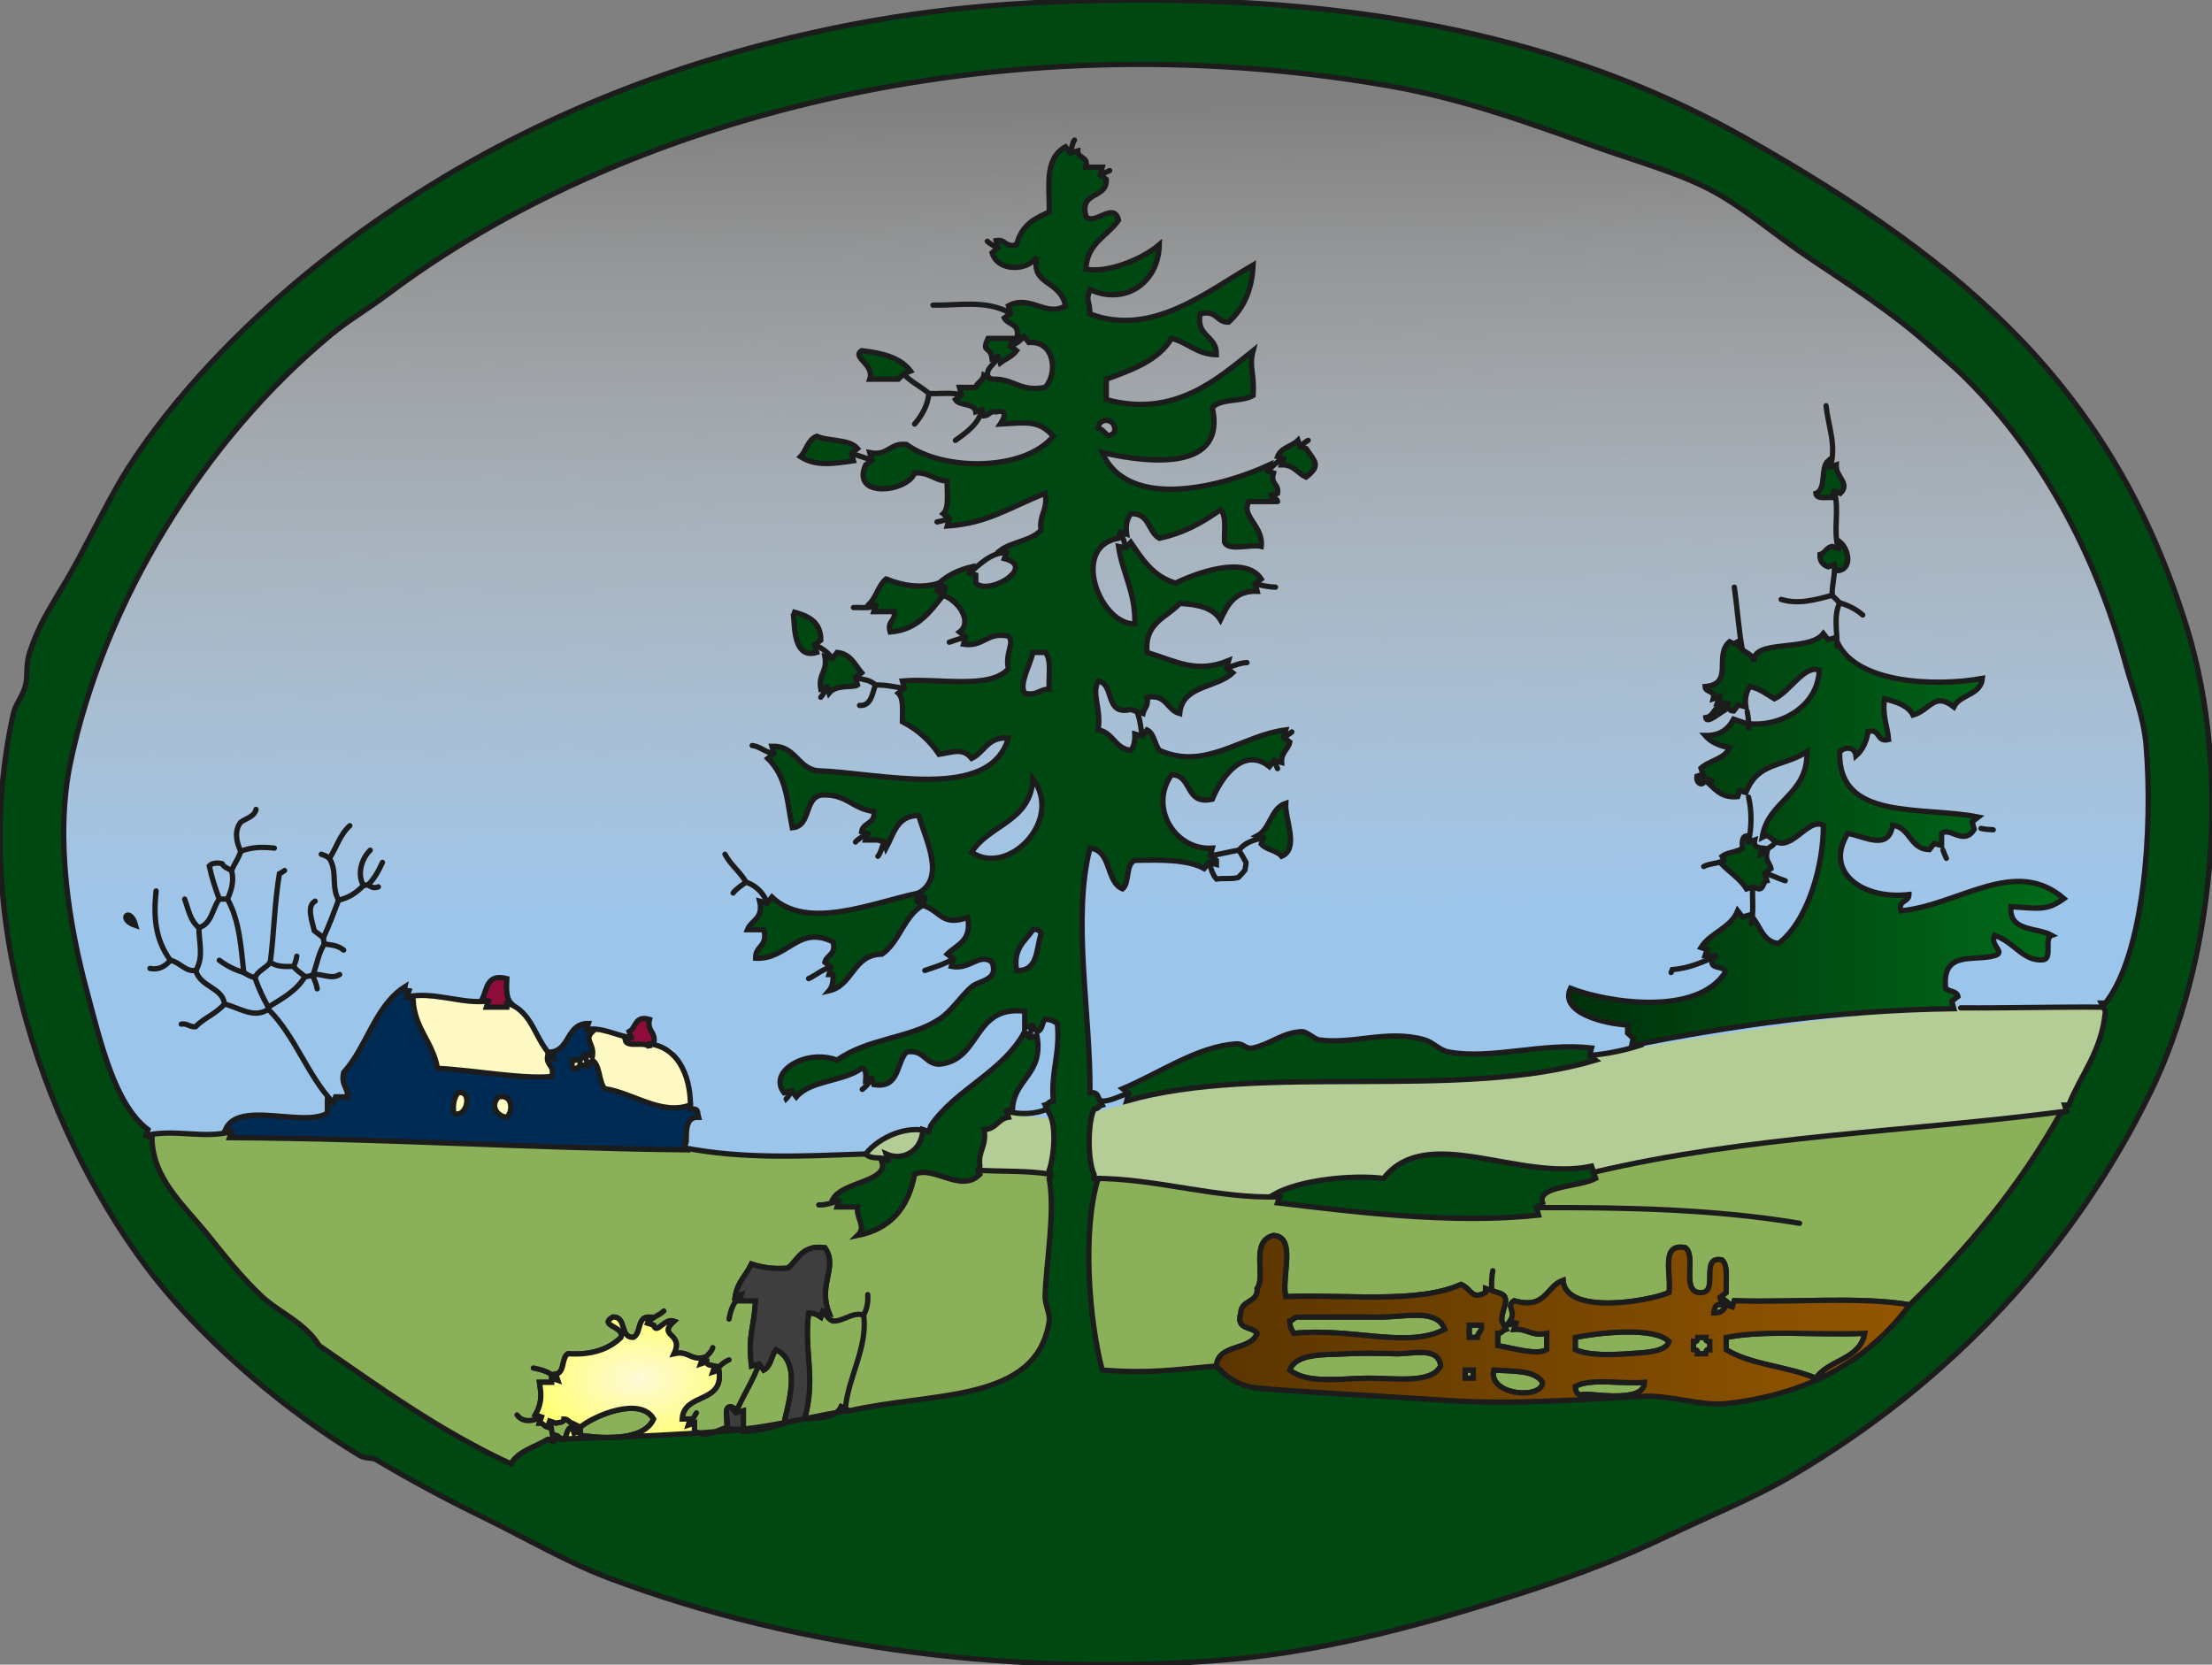 <?xml version="1.0" encoding="UTF-8" standalone="no"?>
<!-- Generator: Adobe Illustrator 12.0.1, SVG Export Plug-In . SVG Version: 6.00 Build 51448)  -->
<svg
   xmlns:dc="http://purl.org/dc/elements/1.1/"
   xmlns:cc="http://web.resource.org/cc/"
   xmlns:rdf="http://www.w3.org/1999/02/22-rdf-syntax-ns#"
   xmlns:svg="http://www.w3.org/2000/svg"
   xmlns="http://www.w3.org/2000/svg"
   xmlns:xlink="http://www.w3.org/1999/xlink"
   xmlns:sodipodi="http://sodipodi.sourceforge.net/DTD/sodipodi-0.dtd"
   xmlns:inkscape="http://www.inkscape.org/namespaces/inkscape"
   version="1.1"
   id="Layer_1"
   width="542.419"
   height="408.256"
   viewBox="0 0 542.419 408.256"
   overflow="visible"
   enable-background="new 0 0 542.419 408.256"
   xml:space="preserve"
   sodipodi:version="0.32"
   inkscape:version="0.44"
   sodipodi:docname="johnny_automatic_country_scene.svg"
   sodipodi:docbase="C:\Documents and Settings\ryan\Desktop"><rect x="0" y="0" width="542.419" height="408.256" fill="#808080" stroke="none"/><defs
   id="defs344"><linearGradient
   id="linearGradient8974"><stop
     style="stop-color:#fffad8;stop-opacity:1;"
     offset="0"
     id="stop8976" /><stop
     style="stop-color:#ffff74;stop-opacity:1;"
     offset="1"
     id="stop8978" /></linearGradient><linearGradient
   id="linearGradient8079"><stop
     style="stop-color:#5a3500;stop-opacity:1;"
     offset="0"
     id="stop8081" /><stop
     style="stop-color:#945700;stop-opacity:1;"
     offset="1"
     id="stop8083" /></linearGradient><linearGradient
   id="linearGradient7184"><stop
     style="stop-color:#00300b;stop-opacity:1;"
     offset="0"
     id="stop7186" /><stop
     style="stop-color:#006c1a;stop-opacity:1;"
     offset="1"
     id="stop7188" /></linearGradient><linearGradient
   id="linearGradient3428"><stop
     style="stop-color:#9cc5ec;stop-opacity:1;"
     offset="0"
     id="stop3430" /><stop
     style="stop-color:white;stop-opacity:0;"
     offset="1"
     id="stop3432" /></linearGradient><linearGradient
   inkscape:collect="always"
   xlink:href="#linearGradient3428"
   id="linearGradient3434"
   x1="279.251"
   y1="226.587"
   x2="277.097"
   y2="25.166"
   gradientUnits="userSpaceOnUse" />
	
	
	
	
	
	
	
	
	
	
	
	
	
	
	
	
	
	
	
	
	
	
	
	
<linearGradient
   inkscape:collect="always"
   xlink:href="#linearGradient7184"
   id="linearGradient7190"
   x1="384.005"
   y1="205.876"
   x2="506.763"
   y2="205.876"
   gradientUnits="userSpaceOnUse" /><linearGradient
   inkscape:collect="always"
   xlink:href="#linearGradient8079"
   id="linearGradient8085"
   x1="297.629"
   y1="323.663"
   x2="468.929"
   y2="323.663"
   gradientUnits="userSpaceOnUse" /><radialGradient
   inkscape:collect="always"
   xlink:href="#linearGradient8974"
   id="radialGradient8980"
   cx="156.779"
   cy="338.248"
   fx="156.779"
   fy="338.248"
   r="26.15"
   gradientTransform="matrix(1,0,0,0.608,0,132.557)"
   gradientUnits="userSpaceOnUse" /></defs><sodipodi:namedview
   inkscape:window-height="968"
   inkscape:window-width="1280"
   inkscape:pageshadow="2"
   inkscape:pageopacity="0.0"
   guidetolerance="10.0"
   gridtolerance="10.0"
   objecttolerance="10.0"
   borderopacity="1.0"
   bordercolor="#666666"
   pagecolor="#ffffff"
   id="base"
   inkscape:zoom="0.92344017"
   inkscape:cx="123.43908"
   inkscape:cy="119.98766"
   inkscape:window-x="-4"
   inkscape:window-y="-4"
   inkscape:current-layer="Layer_1" />
<path
   clip-rule="evenodd"
   d="M523.277,261.331c0,0,21.667-106.665-5-133.332  s-15.834-35.834-59.167-64.167s-141.666-67.5-197.499-57.5s-157.5,48.333-157.5,48.333l-53.333,46.667l-34.167,65.833  c0,0-16.667,53.333-7.5,70.833s26.667,56.666,26.667,56.666L523.277,261.331z"
   id="path3"
   fill-rule="evenodd"
   fill="#D6E7F7"
   style="fill-opacity:1.0;fill:url(#linearGradient3434)" /><path
   style="fill-opacity:1.0;fill:url(#linearGradient3434)"
   d="M 281.344 4.75 C 274.348 4.746 267.732 5.25 261.625 6.344 C 252.143 8.042 241.333 10.558 229.938 13.562 L 312.406 10.281 L 271.844 278.531 L 273.875 278.406 L 376.125 24.5 C 343.911 13.068 309.537 4.767 281.344 4.75 z M 218.188 16.781 C 200.358 21.8 181.722 27.683 164.781 33.312 L 267.969 278.781 L 269.312 278.688 L 218.188 16.781 z M 394 31.25 L 436.938 52.531 L 321.438 275.125 L 339.156 273.906 L 472.531 73.312 C 468.728 70.397 464.335 67.25 459.125 63.844 C 443.223 53.446 419.897 41.6 394 31.25 z M 145.188 39.969 C 121.265 48.229 104.125 54.656 104.125 54.656 L 50.781 101.344 L 30.812 139.844 L 256.188 279.594 L 261.281 279.25 L 89.344 69.312 L 145.188 39.969 z M 473.312 73.906 L 520.344 134.281 L 409.125 269.125 L 523.281 261.344 C 523.281 261.344 544.948 154.667 518.281 128 C 495.041 104.759 500.263 94.832 473.312 73.906 z M 20.031 160.594 L 16.625 167.156 C 16.625 167.156 -0.042 220.5 9.125 238 C 18.292 255.5 35.781 294.656 35.781 294.656 L 194.406 283.812 L 11.375 188.969 L 20.031 160.594 z "
   transform="translate(0,-3.592638e-6)"
   id="path3436" />
<path
   fill-rule="evenodd"
   clip-rule="evenodd"
   fill="#FFFAC4"
   d="M169.102,273.456c0,0,0.924-3.51-0.924-8.685  s-3.327-6.469-3.327-6.469s2.218-0.553-3.511-2.217s-16.817-4.251-16.817-4.251l-2.218,1.479l-6.468,7.392l-6.837-11.827  c0,0-1.479-2.402-4.066-2.402s-24.023-2.032-24.023-2.032L97.4,247.77l4.065,26.611c0,0,29.753,4.989,30.307,4.989  S169.102,273.456,169.102,273.456z"
   id="path5" />
<path
   clip-rule="evenodd"
   d="M528.277,248.831c0,0-25.709-6.339-86.542,1.994  s-69.292,13.006-69.292,13.006l-72.5,0.833l-39.165,10l-15.833-1.666l-17.268,5.119c0,0-7.804-4.174-15.288,5.089  c-0.271,0.336-31.26,0.336-37.185-0.436s-53.879-2.86-53.879-2.86l-61.984-0.954l-25.748,0.477c0,0,59.266,125.448,237.448,122.062  C471.774,397.681,528.277,248.831,528.277,248.831z"
   id="path7"
   fill-rule="evenodd"
   fill="#B4CC95" />
<path
   style="fill:#004812;fill-rule:evenodd;stroke:#1c1c1c;stroke-width:1.3;stroke-miterlimit:4;stroke-dasharray:none;stroke-opacity:1"
   id="path11"
   d="M 119.279,336 C 121.072,335.872 121.388,337.224 123.279,337 C 122.273,339.075 118.857,339.741 119.279,336 z "
   clip-rule="evenodd" /><path
   style="fill:#8bb05a;fill-opacity:1;fill-rule:evenodd;stroke:none;stroke-width:1px;stroke-linecap:butt;stroke-linejoin:miter;stroke-opacity:1"
   d="M 33.029,280.473 L 68.223,331.911 L 120.744,363.857 L 197.089,371.979 L 344.906,372.52 L 421.792,356.276 L 469.44,335.16 L 499.762,299.424 L 515.464,277.224 L 508.966,272.893 L 456.987,277.766 L 419.627,282.097 L 368.73,290.761 L 324.331,292.385 L 311.653,293.779 L 290.403,291.482 L 276.62,289.185 L 262.454,288.802 L 252.691,287.462 L 236.611,287.079 L 220.722,285.93 L 216.702,284.208 L 212.299,283.059 L 203.11,283.059 L 188.37,283.633 L 178.224,282.868 L 164.441,281.145 L 151.806,277.699 L 59.918,276.933 L 49.39,278.082 L 35.224,278.465 L 33.029,280.473 z "
   id="path9869" /><path
   style="fill:#004812;fill-rule:evenodd;stroke:#1c1c1c;stroke-width:1.3;stroke-miterlimit:4;stroke-dasharray:none;stroke-opacity:1"
   id="path13"
   d="M 280.279,5.6843419e-014 C 280.477,5.6843419e-014 281.273,5.6843419e-014 281.279,5.6843419e-014 C 340.748,0.065 388.344,11.345 428.279,34 C 482.765,64.911 518.35,95.843 536.279,154 C 547.554,190.578 542.575,236.736 527.279,268 C 508.368,306.647 478.29,339.122 439.279,362 C 429.829,367.541 419.191,371.772 408.279,377 C 397.708,382.063 387.039,386.142 375.279,390 C 352.198,397.57 326.332,404.854 301.279,407 C 251.571,411.256 196.049,404.716 149.279,387 C 138.851,383.05 128.949,377.197 118.279,372 C 109.439,367.694 100.321,362.812 92.279,358 C 91.285,357.405 89.521,357.747 88.279,357 C 70.042,346.026 51.758,330.26 39.279,315 C 15.976,286.503 -9.115,230.772 3.279,175 C 3.783,172.729 5.581,170.749 6.279,168 C 6.814,165.891 6.284,162.974 7.279,160 C 10.355,150.803 13.831,147.179 19.279,137 C 23.327,129.436 27.759,120.511 31.279,115 C 42.614,97.247 59.123,80.229 75.279,67 C 108.083,40.138 149.026,19.167 199.279,8 C 225.444,2.185 249.305,0.034 280.279,5.6843419e-014 z M 515.779,247 L 515.279,246 C 515.611,246 515.945,246 516.279,246 C 525.872,233.873 527.901,202.847 526.279,183 C 525.662,175.453 523.052,169.52 521.279,163 C 513.824,135.603 500.489,111.21 482.279,93 C 479.315,90.036 475.904,87.217 472.279,84 C 464.33,76.947 453.998,70.168 443.279,63 C 435.627,57.883 428.157,51.341 420.279,47 C 412.267,42.585 401.295,39.575 391.279,36 C 374.855,30.138 358.799,24.21 340.279,21 C 243.698,4.259 151.745,29.608 95.279,72 C 90.502,75.586 85.42,78.582 81.279,82 C 49.708,108.062 25.477,147.901 17.279,187 C 13.288,206.033 17.213,227.878 21.279,243 C 24.539,255.126 28.063,270.895 36.279,277 L 35.779,278.5 L 37.279,279 C 37.278,288.781 45.148,295.713 50.279,302 C 54.58,307.27 58.911,313.009 64.279,318 C 68.591,322.01 74.632,324.198 78.279,330 C 93.251,340.361 107.956,350.989 125.279,359 C 127.099,355.819 131.179,354.899 134.279,353 L 135.779,353.5 L 136.279,352 C 137.089,352.189 137.276,353.003 138.279,353 C 139.139,352.192 138.873,350.261 140.279,350 L 140.779,351.5 L 142.279,351 C 142.279,351.333 142.279,351.666 142.279,352 C 146.05,352.583 157.734,353.904 160.279,348 C 157.104,342.452 145.96,346.997 142.279,350 L 141.279,349.5 L 140.279,349 C 139.469,348.81 139.282,347.996 138.279,348 C 138.251,348.972 137.055,348.775 136.279,349 L 134.779,348.5 L 134.279,350 C 133.469,349.81 133.282,348.996 132.279,349 L 132.779,347.5 L 131.279,347 C 133.359,343.368 132.456,340.701 132.279,339 C 133.279,339 134.279,338.999 135.279,339 C 135.279,338.666 135.279,338.333 135.279,338 L 136.779,338.5 L 136.279,337 C 138.571,336.624 137.612,333 139.279,332 C 145.321,332.376 149.404,330.791 152.279,328 C 153.272,325.225 146.597,325.171 150.279,323 C 153.748,322.863 151.88,328.065 155.279,328 C 157.333,327.055 156.127,322.848 159.279,323 L 158.779,324.5 L 160.279,325 C 160.97,327.496 162.946,323.144 165.279,324 C 161.017,327.921 167.799,326.693 165.279,332 C 168.747,331.197 169.123,333.489 172.279,333 L 171.779,334.5 L 173.279,334 C 173.306,334.972 174.503,334.775 175.279,335 L 174.779,336.5 L 176.279,336 C 177.646,344.366 167.687,341.407 167.279,348 C 167.946,348 168.612,348 169.279,348 L 168.779,349.5 L 170.279,349 C 170.279,349.666 170.279,350.333 170.279,351 C 172.835,352.25 174.648,351.534 178.279,350 C 178.826,348.547 177.11,344.831 179.279,345 L 180.446,346.5 L 182.279,346 C 182.279,347.666 182.279,349.333 182.279,351 C 186.078,350.799 189.394,350.114 192.279,349 C 192.983,345.162 196.908,334.019 190.279,331 C 189.108,332.495 189.035,335.09 187.279,336 L 186.112,334.5 L 184.279,335 C 183.358,327.172 184.844,326.283 185.279,319 C 183.946,319 182.612,319 181.279,319 L 181.779,317.5 L 180.279,318 C 180.807,314.527 182.987,312.708 184.279,310 C 186.771,310.841 189.636,311.309 193.279,311 C 195.727,308.781 196.846,305.233 202.279,306 C 205.584,310.76 200.488,314.859 203.279,322 L 201.779,321.5 L 201.279,323 C 200.474,322.471 199.655,321.956 198.279,322 C 197.049,331.751 200.174,337.714 197.279,348 C 200.87,347.591 205.026,347.746 206.279,345 L 207.279,345.5 L 208.279,346 C 228.458,341.293 254.268,344.239 257.279,324 C 257.54,322.24 256.247,319.975 256.279,318 C 256.404,310.246 258.85,297.424 257.279,289 L 257.779,288 L 257.279,287 C 258.438,283.745 259.156,276.117 257.279,273 L 256.779,272 L 256.279,271 C 257.089,270.81 257.276,269.996 258.279,270 C 257.661,262.715 260.022,258.409 259.279,251 C 258.474,250.471 257.655,249.956 256.279,250 C 255.419,250.806 255.684,252.738 254.279,253 L 253.112,251.5 L 251.279,252 C 251.279,250.666 251.279,249.333 251.279,248 C 238.417,246.472 240.699,260.087 230.279,261 C 226.725,260.887 226.644,257.301 222.279,258 C 219.712,260.766 220.635,267.022 214.279,266 L 213.779,264.5 L 212.279,265 C 212.364,263.58 212.444,262.168 211.279,262 C 206.881,265.269 198.822,264.876 195.279,269 L 194.112,267.5 L 192.279,268 C 188.191,262.838 197.624,257.105 205.279,260 C 212.825,254.585 222.986,254.729 230.279,250 C 233.377,247.99 235.68,244.209 238.279,242 C 240.217,240.351 244.976,240.511 243.279,236 C 240.263,233.484 237.842,237.968 233.279,237 L 233.779,235.166 L 232.279,234 C 234.603,231.657 238.413,230.801 237.279,225 C 230.877,227.228 230.923,223.58 226.279,222 L 226.779,220.166 L 225.279,219 C 231.837,215.204 227.167,206.347 225.279,200 C 219.943,199.997 219.148,204.536 217.279,208 L 216.779,206.5 L 215.279,206 C 214.279,206 213.279,206 212.279,206 L 212.779,204.5 L 211.279,204 C 211.588,201.642 214.752,202.139 214.279,199 C 209.139,198.472 207.452,194.493 201.279,195 C 197.142,195.863 198.913,202.634 194.279,203 C 193.029,196.774 193.026,190.623 188.279,186 L 189.779,184.833 L 189.279,183 C 195.082,182.863 195.469,188.143 200.279,189 C 216.135,189.551 242.73,196.728 247.279,181 C 242.206,180.594 241.438,184.492 238.279,186 C 236.076,183.354 233.984,184.399 230.279,185 C 228.001,181.611 225.03,178.915 221.279,177 C 221.268,174.343 221.656,171.289 220.279,170 L 221.779,168.833 L 221.279,167 C 230.186,166.241 242.786,169.174 247.279,164 C 246.386,160.183 248.911,157.617 247.279,156 C 241.87,154.924 241.323,158.711 236.279,158 L 236.779,156.167 L 235.279,155 C 238.639,152.559 234.962,147.195 231.279,146 L 231.779,144.167 L 230.279,143 C 232.369,141.09 235.054,139.775 238.279,139 L 237.779,140.5 L 239.279,141 C 239.279,141.667 239.279,142.333 239.279,143 C 242.518,146.182 254.313,138.923 246.279,137 L 246.779,135.5 L 245.279,135 C 248.121,132.842 252.946,132.667 255.279,130 C 254.744,126.131 257.064,125.118 256.279,121 C 247.358,124.512 242.224,128.331 232.279,129 L 232.779,127.167 L 231.279,126 C 232.825,124.546 232.159,120.88 232.279,118 C 229.098,117.847 227.88,115.732 224.279,116 C 222.451,120.755 208.577,122.269 212.279,114 L 213.779,112.833 L 213.279,111 C 217.868,111.922 218.11,108.498 222.279,109 C 231.404,115.636 251.253,115.576 258.279,107 C 254.86,103.009 251.714,103.62 245.279,104 C 245.89,103.067 247.606,100.311 244.279,101 C 242.664,100.718 242.557,101.945 241.279,102 L 240.779,100.5 L 239.279,101 C 238.904,98.708 235.279,99.667 234.279,98 L 235.779,96.833 L 235.279,95 C 236.612,95 237.946,95 239.279,95 C 239.632,93.687 241.039,93.427 241.279,92 L 242.279,92.5 L 243.279,93 C 248.546,92.732 250.063,96.215 256.279,95 C 259.49,91.611 258.614,83.452 252.279,84 L 251.112,82.5 L 249.279,83 C 250.338,79.274 247.174,79.772 246.279,78 L 247.779,76.833 L 247.279,75 C 252.539,72.119 256.547,77.881 261.279,75 C 260.005,68.555 252.685,70.11 254.279,63 C 251.973,66.499 244.712,66.729 243.279,62 L 244.636,60.786 L 244.279,59 C 246.688,58.59 246.452,60.826 249.279,60 C 250.637,54.748 254.326,53.363 257.279,52 C 257.462,46.02 255.854,39.068 261.279,36 L 262.446,37.5 L 264.279,37 C 264.292,38.987 267.007,38.271 266.279,41 C 267.612,41 268.946,41 270.279,41 L 269.779,42.833 L 271.279,44 C 271.521,48.909 264.648,46.702 266.279,53 C 268.18,55.644 273.142,49.208 274.279,54 C 271.558,57.946 266.535,59.589 266.279,66 C 271.583,67.072 280.277,63.502 284.279,60 C 284.046,69.796 275.434,74.859 267.279,71 C 266.158,74.149 267.189,73.264 267.279,77 C 282.418,82.692 295.805,71.636 307.279,65 C 307.021,71.41 304.746,75.8 301.279,79 C 298.175,79.104 298.425,75.854 294.279,77 C 293.246,82.699 298.429,82.182 298.279,87 C 293.406,86.872 291.321,83.957 287.279,83 C 284.023,88.411 277.631,90.685 271.279,93 C 271.279,94.667 271.279,96.333 271.279,98 C 288.033,102.574 298.67,92.856 307.279,86 C 306.197,90.057 307.669,91.486 307.279,97 C 304.558,98.612 299.253,97.641 297.279,100 C 300.669,115.183 282.913,113.866 270.279,111 C 276.842,125.82 300.713,118.94 311.279,114 L 310.779,115.5 L 312.279,116 C 311.452,118.826 313.688,118.59 313.279,121 L 311.779,121.5 L 312.279,123 C 310.279,123 308.279,123 306.279,123 C 304.103,126.415 309.867,128.998 309.279,134 C 306.564,133.38 301.342,135.27 300.279,133 C 300.159,130.119 300.825,126.454 299.279,125 C 295.005,128.059 290.335,130.722 284.279,132 C 281.502,130.443 281.876,125.735 277.279,126 C 276.44,127.161 275.96,128.681 276.279,131 L 274.779,130.5 L 274.279,132 C 262.329,134.04 269.738,153.277 278.279,153 C 278.472,145.139 275.242,140.703 274.279,134 L 276.065,134.357 L 277.279,133 C 280.099,137.179 282.832,141.446 288.279,143 C 293.072,140.654 305.332,136.015 309.279,142 L 307.779,143.167 L 308.279,145 C 302.782,144.837 300.981,148.369 299.279,152 C 297.523,149.088 293.753,148.192 289.279,148 C 286.128,151.516 280.58,152.634 281.279,160 C 288.436,162.183 293.348,165.257 301.279,162 L 300.779,163.833 L 302.279,165 C 298.401,168.79 289.908,167.962 289.279,175 C 286.114,174.164 286.133,170.146 281.279,171 C 281.702,173.09 280.593,173.647 280.279,175 L 278.779,174.5 L 277.279,174 C 270.704,175.575 273.483,167.795 269.279,167 C 267.602,170.457 270.096,173.625 269.279,179 C 273.008,179.604 273.349,183.596 277.279,184 C 278.055,183.11 278.353,181.742 278.279,180 L 280.112,180.5 L 281.279,179 C 283.035,179.91 283.108,182.504 284.279,184 C 295.59,189.104 304.468,180.375 315.279,179 L 314.779,180.833 L 316.279,182 C 315.849,183.904 314.125,184.512 314.279,187 L 312.445,186.5 L 311.279,188 C 304.878,182.861 299.391,190.774 297.279,196 C 290.411,197.534 292.54,190.072 287.279,190 C 281.672,197.868 288.007,208.605 297.279,208 L 296.779,209.833 L 298.279,211 C 298.279,211.333 298.279,211.666 298.279,212 L 296.445,211.5 L 295.279,213 C 291.175,210.769 284.755,210.856 278.279,211 C 275.943,211.997 277.064,216.452 275.279,218 C 271.053,216.225 272.694,208.584 267.279,208 C 262.831,225.167 267.452,248.643 267.279,268 C 268.441,267.837 269.058,268.22 269.279,269 L 269.779,270 L 270.279,271 C 269.469,271.189 269.282,272.003 268.279,272 C 266.675,275.397 266.675,284.602 268.279,288 L 268.279,289 L 269.279,289 C 265.3,302.02 267.088,323.784 270.279,336 C 282.091,336.9 287.361,335.95 298.279,335 C 298.721,329.442 306.667,331.388 308.279,327 C 307.116,325.162 302.971,326.307 304.279,322 C 304.324,318.712 308.553,319.607 308.279,316 C 310.517,312.932 306.435,304.446 312.279,303 C 318.006,303.272 314.155,313.123 315.279,318 C 330.027,317.414 347.739,319.793 358.279,315 C 360.99,316.24 360.767,318.859 364.279,317 C 364.279,316.666 364.279,316.333 364.279,316 L 365.779,316.5 L 367.279,317 C 371.078,317.91 368.01,321.019 368.279,324 L 368.779,325 L 369.279,326 C 368.468,326.189 368.282,327.003 367.279,327 C 367.279,328 367.278,329 367.279,330 C 370.827,330.582 376.833,332.468 379.279,331 C 379.279,329.666 379.279,328.333 379.279,327 C 375.509,327.769 374.499,325.779 371.279,326 L 371.779,324.5 L 370.279,324 C 371.995,321.444 369.133,320.499 371.279,319 C 379.178,321.232 379.084,315.472 383.279,314 C 383.915,322.606 404.12,319.207 409.279,317 C 409.954,312.675 406.998,304.719 413.279,306 C 416.141,308.137 411.891,317.387 417.279,317 C 421.516,316.903 416.766,307.821 422.279,309 C 423.825,310.453 423.159,314.119 423.279,317 L 421.779,318.166 L 422.279,320 C 420.578,319.632 420.391,320.779 420.279,322 C 421.989,322.043 422.869,321.256 423.279,320 L 424.779,320.5 L 425.279,319 C 439.435,319.509 455.728,317.883 468.279,320 C 482.497,306.218 495.244,290.965 505.279,273 L 506.779,272.5 L 506.279,271 C 506.611,271 506.945,271 507.279,271 C 510.338,263.392 515.404,257.792 516.279,248 L 515.779,247 z M 269.279,105 C 271.318,105.558 271.24,108.008 273.279,106 C 274.031,102.589 269.458,102.099 269.279,105 z M 251.279,170 C 254.335,170.722 254.923,168.978 257.279,169 C 257.074,165.871 257.953,161.659 256.279,160 C 255.279,160 254.279,160 253.279,160 C 252.605,163.184 249.794,167.786 251.279,170 z M 238.279,209 C 247.134,215.115 260.904,201.189 253.279,191 C 252.792,201.513 242.505,202.226 238.279,209 z M 249.279,238 C 254.551,238.272 254.071,232.792 255.279,229 C 255.058,228.221 254.442,227.837 253.279,228 C 251.465,230.853 248.381,232.436 249.279,238 z M 338.279,323 C 331.557,322.963 324.115,323.027 318.279,323 C 317.275,322.996 317.089,323.81 316.279,324 C 316.235,325.376 316.75,326.195 317.279,327 C 331.362,325.519 345.29,330.876 354.279,326 C 352.416,320.802 344.467,323.033 338.279,323 z M 360.279,328 C 360.945,328 361.612,328 362.279,328 C 362.334,326.721 363.56,326.614 363.279,325 C 362.279,325 361.279,325 360.279,325 C 360.278,326 360.279,327 360.279,328 z M 386.279,328 C 386.279,328.999 386.279,330 386.279,331 C 389.468,332.422 394.676,332.334 399.279,332 C 402.872,331.738 408.518,331.706 409.279,329 C 405.545,325.229 391.622,326.889 386.279,328 z M 423.279,328 C 423.279,328.999 423.279,330 423.279,331 C 429.241,334.704 438.479,335.132 445.279,338 C 448.39,333.444 456.106,333.494 457.279,327 C 444.301,327.47 433.044,326.12 423.279,328 z M 415.279,329 C 415.279,329.666 415.279,330.333 415.279,331 C 415.888,331.056 416.463,331.148 416.279,332 C 416.945,332 417.612,332 418.279,332 C 418.335,331.39 418.427,330.815 419.279,331 C 419.279,330.333 419.279,329.666 419.279,329 C 418.669,328.942 418.094,328.85 418.279,328 C 417.612,328 416.945,328 416.279,328 C 416.221,328.609 416.128,329.184 415.279,329 z M 342.279,332 C 338.337,331.876 333.701,331.79 330.279,332 C 325.424,332.297 317.706,331.694 316.279,336 C 320.511,339.452 328.838,338.071 335.279,338 C 341.823,337.927 351.022,339.53 353.279,335 C 352.793,330.054 346.034,332.117 342.279,332 z M 359.279,338 C 359.945,338 360.612,338 361.279,338 C 361.279,337.333 361.279,336.666 361.279,336 C 360.612,336 359.945,336 359.279,336 C 359.279,336.666 359.279,337.333 359.279,338 z M 378.279,339 C 376.339,335.939 370.968,336.31 366.279,336 C 364.865,342.28 378.219,343.305 378.279,339 z M 386.279,340 C 386.391,341.22 386.578,342.367 388.279,342 C 389.903,341.591 403.269,344.349 403.279,339 C 397.778,339.499 390.176,337.897 386.279,340 z "
   clip-rule="evenodd"
   sodipodi:nodetypes="cscccccccssssccssscccccccscsssssccccscccssccccccccccccccccccccccccccccccccccccccccccccccccccccccccccccccccccccccccscccccccccccccccccccccccssccccccccccccccccccccccccccccccccccccccccccccccccccccccccccccccccccccccccccccccccccccccccccccccccccccccccccccccccccccccccccccccccccccccccccccccccccccccccccccccccccccccccccccccccccccccccccccccccccccccccccccccccccccccccccccccccccccccscccccccccccscccccccccccccccccscscccccccccccccc" /><path
   style="fill:#004812;fill-rule:evenodd;stroke:#1c1c1c;stroke-width:1.3;stroke-miterlimit:4;stroke-dasharray:none;stroke-opacity:1"
   id="path15"
   d="M 423.279,174 C 421.997,174.5 418.517,177.75 418.279,176 C 420.318,175.706 420.24,173.294 422.279,173 L 422.279,174 L 423.279,174 z "
   clip-rule="evenodd" /><path
   style="fill:url(#linearGradient7190);fill-rule:evenodd;stroke:#1c1c1c;stroke-width:1.3;stroke-miterlimit:4;stroke-dasharray:none;stroke-opacity:1;fill-opacity:1.0"
   id="path17"
   d="M 421.613,170.876 L 420.113,171.376 C 420.663,169.159 418.203,169.952 418.113,168.376 C 425.348,167.729 420.16,160.781 424.113,157.376 L 425.113,157.876 L 426.113,157.376 C 426.398,160.09 429.772,159.716 430.113,162.376 C 429.435,156.587 443.632,160.011 447.113,155.376 L 448.279,156.876 L 450.113,156.376 C 453.897,167.861 474.89,168.435 486.113,166.376 C 485.67,170.6 480.624,170.22 479.113,173.376 C 474.271,169.588 473.514,174.037 469.113,175.376 C 467.864,172.958 465.013,172.141 462.113,171.376 C 461.522,175.633 462.832,177.99 463.113,181.376 C 460.035,182.121 461.191,178.631 458.113,179.376 C 457.668,181.931 456.71,183.973 455.113,185.376 C 454.834,183.058 452.441,183.077 451.113,184.376 C 450.653,201.501 471.227,197.595 485.113,200.376 L 483.613,201.543 L 484.113,203.376 C 481.564,207.521 478.279,202.762 476.113,204.376 C 476.113,205.376 476.112,206.376 476.113,207.376 L 474.279,206.876 L 473.113,208.376 C 468.264,208.225 468.51,202.978 464.113,202.376 C 463.073,208.667 457.555,205.25 453.113,204.376 C 447.133,214.014 456.945,220.721 468.113,219.376 C 468.099,221.362 465.384,220.647 466.113,223.376 C 480.421,221.988 494.073,209.949 506.113,220.376 C 501.906,223.394 500.169,222.793 493.113,222.376 C 492.6,228.555 499.465,227.356 503.113,229.376 C 501.139,230.069 503.359,234.955 501.113,235.376 C 496.058,235.871 494.284,231.237 489.113,229.376 C 487.812,231.858 492.047,233.525 489.113,234.376 C 484.158,235.823 476.048,232.975 477.113,242.376 C 477.919,243.235 479.851,242.97 480.113,244.376 L 478.613,245.542 L 479.113,247.376 C 450.159,247.756 424.661,251.59 400.113,256.376 L 400.469,254.59 L 399.113,253.376 C 399.113,252.709 399.113,252.042 399.113,251.376 C 393.589,251.116 382.243,248.375 385.113,242.376 C 394.167,245.917 416.18,249.321 423.113,238.376 C 422.709,236.446 418.533,238.288 420.113,234.376 C 419.446,234.376 418.779,234.376 418.113,234.376 L 418.612,232.876 L 417.113,232.376 C 419.414,228.676 424.403,227.666 426.113,223.376 L 427.279,224.876 L 429.113,224.376 C 431.667,226.488 431.9,230.922 436.113,231.376 C 443.397,225.926 447.203,211.892 447.113,202.376 C 442.957,200.327 438.796,210.335 434.113,205.376 L 433.113,204.876 L 432.113,205.376 C 433.55,196.146 443.297,195.227 443.113,184.376 C 436.837,188.246 431.087,186.834 428.113,194.376 L 426.613,193.876 L 426.113,195.376 C 421.702,195.787 420.383,193.106 418.113,191.376 C 417.463,193.073 415.813,192.001 416.113,190.376 L 417.613,189.876 L 417.113,188.376 C 419.187,186.451 422.928,186.192 424.113,183.376 C 421.557,182.931 419.515,181.974 418.113,180.376 C 421.85,180.447 423.839,178.769 425.113,176.376 L 426.613,176.876 L 428.113,177.376 C 435.816,178.599 445.707,173.745 446.113,164.376 C 442.58,162.876 438.818,169.723 435.113,171.376 C 433.221,170.267 431.607,168.881 429.113,168.376 C 428.273,169.537 427.794,171.057 428.113,173.376 L 426.279,172.876 L 425.113,174.376 C 423.126,174.363 423.841,171.647 421.113,172.376 L 421.613,170.876 z "
   clip-rule="evenodd" /><path
   style="fill:#004812;fill-rule:evenodd;stroke:#1c1c1c;stroke-width:1.3;stroke-miterlimit:4;stroke-dasharray:none;stroke-opacity:1"
   id="path19"
   d="M 449.779,138.5 L 448.279,139 C 447.049,138.563 446.224,137.72 446.279,136 C 447.591,135.646 447.851,134.239 449.279,134 L 450.779,134.5 L 451.279,133 C 453.399,134.793 454.362,139.873 450.279,140 L 449.779,138.5 z "
   clip-rule="evenodd" /><path
   style="fill:#004812;fill-rule:evenodd;stroke:#1c1c1c;stroke-width:1.3;stroke-miterlimit:4;stroke-dasharray:none;stroke-opacity:1"
   id="path21"
   d="M 449.779,120.5 L 449.279,122 C 447.695,121.917 445.465,122.48 445.279,121 C 447.961,120.015 446.318,114.706 448.279,113 L 448.779,114.5 L 450.279,114 C 450.131,117.073 453.797,118.497 451.279,121 L 449.779,120.5 z "
   clip-rule="evenodd" /><path
   style="fill:#002b54;fill-rule:evenodd;stroke:#1c1c1c;stroke-width:1.3;stroke-miterlimit:4;stroke-dasharray:none;stroke-opacity:1"
   id="path23"
   d="M 56.779,277.5 L 55.279,277 C 58.515,269.728 74.241,276.548 80.279,273 C 80.279,272 80.279,271 80.279,270 L 81.779,270.5 L 82.279,269 C 83.279,269 84.279,269 85.279,269 C 85.301,266.644 83.556,266.056 84.279,263 C 89.994,256.715 91.942,246.662 99.279,242 C 99.095,242.85 99.669,242.942 100.279,243 L 99.779,244.5 L 101.279,245 C 101.623,252.321 106.145,255.467 107.279,262 C 116.268,262.459 128.392,264.73 135.279,264 C 136.105,261.173 133.869,261.409 134.279,259 L 135.779,259.5 L 135.279,258 C 139.862,257.249 138.919,250.974 144.279,251 L 143.779,252.5 L 145.279,253 C 143.099,255.091 145.779,255.854 145.279,259 L 143.446,258.5 L 142.279,260 C 141.612,260 140.946,260 140.279,260 C 140.279,260.666 140.279,261.333 140.279,262 C 141.442,262.162 142.058,261.778 142.279,261 L 144.112,261.5 L 145.279,260 C 147.218,261.394 146.77,265.175 148.279,267 C 155.143,267.961 162.09,273.64 169.279,271 L 169.279,272 L 170.279,272 C 171.251,272.027 171.055,273.224 171.279,274 C 168.186,273.906 168.299,277.02 168.279,280 L 167.779,281.5 L 169.279,282 C 129.749,281.608 96.559,279.254 56.279,279 L 56.779,277.5 z M 111.279,273 C 114.441,274.476 116.088,267.254 112.279,268 C 111.439,269.16 110.959,270.681 111.279,273 z M 124.279,274 C 125.865,272.506 125.741,268.299 122.279,269 C 120.135,271.051 121.758,273.759 124.279,274 z "
   clip-rule="evenodd" /><path
   style="fill:#8e0c3a;fill-rule:evenodd;stroke:#1c1c1c;stroke-width:1.3;stroke-miterlimit:4;stroke-dasharray:none;stroke-opacity:1"
   id="path25"
   d="M 119.779,245.5 L 118.279,245 C 119.463,242.518 119.338,238.725 124.279,240 C 124.147,242.465 124.127,244.817 125.279,246 L 124.279,246 L 124.279,247 C 122.612,247 120.946,247 119.279,247 L 119.779,245.5 z "
   clip-rule="evenodd" /><path
   style="fill:#8e0c3a;fill-rule:evenodd;stroke:#1c1c1c;stroke-width:1.3;stroke-miterlimit:4;stroke-dasharray:none;stroke-opacity:1"
   id="path27"
   d="M 154.779,254.5 L 154.279,253 C 156.051,252.104 155.553,248.94 159.279,250 C 158.553,253.059 161.004,252.94 160.279,256 L 159.279,256 L 159.279,257 C 158.585,255.026 153.699,257.246 153.279,255 L 154.779,254.5 z "
   clip-rule="evenodd" /><path
   style="fill:#004812;fill-rule:evenodd;stroke:#1c1c1c;stroke-width:1.3;stroke-miterlimit:4;stroke-dasharray:none;stroke-opacity:1"
   id="path29"
   d="M 227.779,277.5 L 228.279,276 C 234.536,266.923 245.935,262.989 251.279,253 L 252.446,254.5 L 254.279,254 C 255.934,263.655 248.692,264.413 248.279,272 L 246.779,272.5 L 247.279,274 C 244.679,274.399 244.263,276.983 241.279,277 C 242.064,281.118 239.744,282.131 240.279,286 L 239.779,287 L 240.279,288 C 235.62,292.724 228.953,285.724 224.279,288 C 222.761,296.149 218.373,301.427 210.279,303 C 212.594,300.777 209.94,299.101 210.279,296 C 208.612,296 206.946,296 205.279,296 L 205.779,294.5 L 204.279,294 C 206.652,289.825 217.772,289.785 216.279,285 L 217.779,284.5 L 217.279,283 C 221.478,284.91 226.158,282.115 226.279,277 L 227.779,277.5 z "
   clip-rule="evenodd" /><path
   style="fill:#004812;fill-rule:evenodd;stroke:#1c1c1c;stroke-width:1.3;stroke-miterlimit:4;stroke-dasharray:none;stroke-opacity:1"
   id="path31"
   d="M 224.779,220.833 L 226.279,222 C 221.639,224.693 220.601,230.988 216.279,234 C 209.074,234.128 209.252,241.64 203.279,243 C 204.055,242.109 204.354,240.741 204.279,239 C 203.946,238.999 203.612,239 203.279,239 L 203.779,237.166 L 202.279,236 C 202.705,234.093 205.136,234.19 204.279,231 C 195.701,226.744 193.167,235.418 185.279,235 C 185.175,231.896 188.425,232.146 187.279,228 C 185.946,228 184.612,228 183.279,228 C 184.21,225.598 187.298,225.352 186.279,221 L 188.112,221.5 L 189.279,220 C 197.961,228.25 213.536,221.524 225.279,219 L 224.779,220.833 z "
   clip-rule="evenodd" /><path
   style="fill:#004812;fill-rule:evenodd;stroke:#1c1c1c;stroke-width:1.3;stroke-miterlimit:4;stroke-dasharray:none;stroke-opacity:1"
   id="path33"
   d="M 209.778,166.167 L 210.278,168 C 209.416,168.733 205.071,167.733 203.278,170 L 202.778,168.5 L 201.278,169 C 200.57,165.292 202.986,164.708 202.278,161 L 204.111,161.5 L 205.278,160 C 208.592,160.352 209.616,162.995 211.278,165 L 209.778,166.167 z "
   clip-rule="evenodd" /><path
   style="fill:#004812;fill-rule:evenodd;stroke:#1c1c1c;stroke-width:1.3;stroke-miterlimit:4;stroke-dasharray:none;stroke-opacity:1"
   id="path35"
   d="M 199.779,158.167 L 200.279,160 C 193.532,162.049 195.23,150.423 194.279,150 C 197.995,150.95 201.291,152.321 201.279,157 L 199.779,158.167 z "
   clip-rule="evenodd" /><path
   style="fill:#004812;fill-rule:evenodd;stroke:#1c1c1c;stroke-width:1.3;stroke-miterlimit:4;stroke-dasharray:none;stroke-opacity:1"
   id="path37"
   d="M 229.779,144.833 L 231.279,146 C 228.004,150.058 225.054,154.442 218.279,155 C 217.452,152.173 219.688,152.409 219.279,150 C 217.612,150 215.946,150 214.279,150 L 214.779,148.5 L 213.279,148 C 214.926,146.314 215.451,143.506 217.279,142 C 221.316,143.601 225.758,144.402 230.279,143 L 229.779,144.833 z "
   clip-rule="evenodd" /><path
   style="fill:#004812;fill-rule:evenodd;stroke:#1c1c1c;stroke-width:1.3;stroke-miterlimit:4;stroke-dasharray:none;stroke-opacity:1"
   id="path39"
   d="M 208.779,111.167 L 209.279,113 C 204.399,113.706 200.06,114.443 196.279,112 C 197.776,110.497 198.068,107.789 200.279,107 C 203.316,108.296 208.298,107.647 210.279,110 L 208.779,111.167 z "
   clip-rule="evenodd" /><path
   style="fill:#004812;fill-rule:evenodd;stroke:#1c1c1c;stroke-width:1.3;stroke-miterlimit:4;stroke-dasharray:none;stroke-opacity:1"
   id="path41"
   d="M 221.579,91.7 L 220.279,93 C 217.946,93 215.612,93 213.279,93 C 214.523,89.344 208.742,87.642 211.279,86 C 216.389,86.557 220.872,87.74 223.279,91 L 221.579,91.7 z "
   clip-rule="evenodd" /><path
   style="fill:#004812;fill-rule:evenodd;stroke:#1c1c1c;stroke-width:1.3;stroke-miterlimit:4;stroke-dasharray:none;stroke-opacity:1"
   id="path43"
   d="M 244.779,87.5 L 243.279,88 C 242.869,84.583 240.578,86.729 242.279,83 C 244.279,83 246.279,83 248.279,83 L 247.779,84.833 L 249.279,86 C 248.297,87.351 246.611,87.999 245.279,89 L 244.779,87.5 z "
   clip-rule="evenodd" /><path
   style="fill:#004812;fill-rule:evenodd;stroke:#1c1c1c;stroke-width:1.3;stroke-miterlimit:4;stroke-dasharray:none;stroke-opacity:1"
   id="path45"
   d="M 314.779,112.5 L 313.279,112 C 314.068,109.789 316.776,109.497 318.279,108 L 318.779,109.5 L 320.279,110 C 322.427,113.268 324.047,114.042 320.279,117 C 318.167,116.111 317.323,113.956 314.279,114 L 314.779,112.5 z "
   clip-rule="evenodd" /><path
   style="fill:#004812;fill-rule:evenodd;stroke:#1c1c1c;stroke-width:1.3;stroke-miterlimit:4;stroke-dasharray:none;stroke-opacity:1"
   id="path47"
   d="M 309.779,205.5 L 308.279,205 C 311.564,203.286 311.543,198.264 315.279,197 C 315.042,200.937 318.651,208.147 314.279,210 C 313.095,208.517 310.501,208.443 309.279,207 L 309.779,205.5 z "
   clip-rule="evenodd" /><path
   style="fill:#004812;fill-rule:evenodd;stroke:#1c1c1c;stroke-width:1.3;stroke-miterlimit:4;stroke-dasharray:none;stroke-opacity:1"
   id="path49"
   d="M 276.779,268.166 L 275.279,267 C 284.103,263.344 293.737,256.515 303.279,256 C 305.014,255.906 305.475,257.398 307.279,257 C 311.746,256.011 314.527,253.18 319.279,253 C 320.334,252.96 322.55,254.894 323.279,255 C 331.821,256.243 340.181,252.398 349.279,255 C 351.552,255.649 352.849,257.562 355.279,258 C 365.875,259.912 378.195,255.632 390.279,257 L 389.779,258.833 L 391.279,260 C 357.548,270.057 309.381,260.547 276.279,270 L 276.779,268.166 z "
   clip-rule="evenodd" /><path
   style="fill:#004812;fill-rule:evenodd;stroke:#1c1c1c;stroke-width:1.3;stroke-miterlimit:4;stroke-dasharray:none;stroke-opacity:1"
   id="path51"
   d="M 429.779,217.5 L 428.279,218 C 426.735,215.543 424.262,214.017 422.279,212 L 422.779,211 L 422.279,210 C 423.592,208.98 425.965,209.02 427.279,208 C 427.192,206.581 427.113,205.168 428.279,205 L 428.779,206.5 L 430.279,206 C 429.911,207.7 431.058,207.886 432.279,208 L 431.779,209.5 L 433.279,209 C 432.855,211.09 433.964,211.647 434.279,213 L 432.779,214.166 L 433.279,216 C 432.192,216.247 432.6,217.988 431.279,218 L 429.779,217.5 z "
   clip-rule="evenodd" /><path
   style="fill:#004812;fill-rule:evenodd;stroke:#1c1c1c;stroke-width:1.3;stroke-miterlimit:4;stroke-dasharray:none;stroke-opacity:1"
   id="path53"
   d="M 313.779,293.5 L 312.279,293 C 318.571,289.339 331.587,288.035 339.279,289 C 349.918,275.376 372.465,289.86 390.279,286 L 390.779,287.5 L 391.279,289 C 387.473,291.113 376.75,290.791 378.279,295 L 376.779,296.166 L 377.279,298 C 355.744,300.347 330.993,297.057 313.279,295 L 313.779,293.5 z "
   clip-rule="evenodd" /><path
   style="fill:#004812;fill-rule:evenodd;stroke:#1c1c1c;stroke-width:1.3;stroke-miterlimit:4;stroke-dasharray:none;stroke-opacity:1"
   id="path55"
   d="M 33.279,227 C 28.556,225.438 31.948,222.045 33.279,227 L 33.279,227 z "
   clip-rule="evenodd" /><g
   style="stroke:#1c1c1c;stroke-width:1.3;stroke-miterlimit:4;stroke-dasharray:none;stroke-opacity:1"
   id="g57">
		<path
   style="fill:none;fill-rule:evenodd;stroke:#1c1c1c;stroke-width:1.3;stroke-linecap:round;stroke-miterlimit:4;stroke-dasharray:none;stroke-opacity:1"
   id="path59"
   d="M 427.279,159.5 C 426.324,154.403 426.024,149.103 425.279,144"
   clip-rule="evenodd" />
		<path
   style="fill:none;fill-rule:evenodd;stroke:#1c1c1c;stroke-width:1.3;stroke-linecap:round;stroke-miterlimit:4;stroke-dasharray:none;stroke-opacity:1"
   id="path61"
   d="M 436.779,147 C 440.951,148.311 445.217,147.086 449.279,146"
   clip-rule="evenodd" />
		<path
   style="fill:none;fill-rule:evenodd;stroke:#1c1c1c;stroke-width:1.3;stroke-linecap:round;stroke-miterlimit:4;stroke-dasharray:none;stroke-opacity:1"
   id="path63"
   d="M 449.279,146 C 449.175,143.47 450.065,141.054 449.779,138.5"
   clip-rule="evenodd" />
		<path
   style="fill:none;fill-rule:evenodd;stroke:#1c1c1c;stroke-width:1.3;stroke-linecap:round;stroke-miterlimit:4;stroke-dasharray:none;stroke-opacity:1"
   id="path65"
   d="M 450.779,134.5 C 449.438,129.977 451.135,125.013 449.779,120.5"
   clip-rule="evenodd" />
		<path
   style="fill:none;fill-rule:evenodd;stroke:#1c1c1c;stroke-width:1.3;stroke-linecap:round;stroke-miterlimit:4;stroke-dasharray:none;stroke-opacity:1"
   id="path67"
   d="M 448.779,114.5 C 450.446,109.439 448.296,104.469 447.779,99.5"
   clip-rule="evenodd" />
		<path
   style="fill:none;fill-rule:evenodd;stroke:#1c1c1c;stroke-width:1.3;stroke-linecap:round;stroke-miterlimit:4;stroke-dasharray:none;stroke-opacity:1"
   id="path69"
   d="M 449.279,146 C 449.925,146.646 450.519,147.241 451.112,147.833"
   clip-rule="evenodd" />
		<path
   style="fill:none;fill-rule:evenodd;stroke:#1c1c1c;stroke-width:1.3;stroke-linecap:round;stroke-miterlimit:4;stroke-dasharray:none;stroke-opacity:1"
   id="path71"
   d="M 451.112,147.833 C 453.196,148.437 455.14,149.379 456.778,150.833"
   clip-rule="evenodd" />
		<path
   style="fill:none;fill-rule:evenodd;stroke:#1c1c1c;stroke-width:1.3;stroke-linecap:round;stroke-miterlimit:4;stroke-dasharray:none;stroke-opacity:1"
   id="path73"
   d="M 451.112,147.833 C 449.55,151.179 450.597,155 450.445,158.5"
   clip-rule="evenodd" />
		<path
   style="fill:none;fill-rule:evenodd;stroke:#1c1c1c;stroke-width:1.3;stroke-linecap:round;stroke-miterlimit:4;stroke-dasharray:none;stroke-opacity:1"
   id="path75"
   d="M 485.779,203.167 C 486.779,203.4 487.779,203.421 488.779,203.5"
   clip-rule="evenodd" />
		<path
   style="fill:none;fill-rule:evenodd;stroke:#1c1c1c;stroke-width:1.3;stroke-linecap:round;stroke-miterlimit:4;stroke-dasharray:none;stroke-opacity:1"
   id="path77"
   d="M 477.279,210.5 C 476.965,209.833 476.704,209.166 476.445,208.5"
   clip-rule="evenodd" />
		<path
   style="fill:none;fill-rule:evenodd;stroke:#1c1c1c;stroke-width:1.3;stroke-linecap:round;stroke-miterlimit:4;stroke-dasharray:none;stroke-opacity:1"
   id="path79"
   d="M 55.029,246.25 C 52.906,248.695 50.101,249.581 47.927,251.812 C 46.695,251.97 45.653,250.832 44.445,251.166"
   clip-rule="evenodd" />
		<path
   style="fill:none;fill-rule:evenodd;stroke:#1c1c1c;stroke-width:1.3;stroke-linecap:round;stroke-miterlimit:4;stroke-dasharray:none;stroke-opacity:1"
   id="path81"
   d="M 36.779,237.5 C 38.798,237.948 40.522,237.032 41.779,235.5"
   clip-rule="evenodd" />
		<path
   style="fill:none;fill-rule:evenodd;stroke:#1c1c1c;stroke-width:1.3;stroke-linecap:round;stroke-miterlimit:4;stroke-dasharray:none;stroke-opacity:1"
   id="path83"
   d="M 41.779,235.5 C 38.028,230.443 37.606,224.756 38.279,218.5"
   clip-rule="evenodd" />
		<path
   style="fill:none;fill-rule:evenodd;stroke:#1c1c1c;stroke-width:1.3;stroke-linecap:round;stroke-miterlimit:4;stroke-dasharray:none;stroke-opacity:1"
   id="path85"
   d="M 41.779,235.5 C 44.097,235.969 45.5,238.396 48.029,238"
   clip-rule="evenodd" />
		<path
   style="fill:none;fill-rule:evenodd;stroke:#1c1c1c;stroke-width:1.3;stroke-linecap:round;stroke-miterlimit:4;stroke-dasharray:none;stroke-opacity:1"
   id="path87"
   d="M 48.029,238 C 50.056,234.585 48.722,230.873 48.779,227.5"
   clip-rule="evenodd" />
		<path
   style="fill:none;fill-rule:evenodd;stroke:#1c1c1c;stroke-width:1.3;stroke-linecap:round;stroke-miterlimit:4;stroke-dasharray:none;stroke-opacity:1"
   id="path89"
   d="M 48.779,227.5 C 46.584,225.784 46.193,222.93 45.279,220.5"
   clip-rule="evenodd" />
		<path
   style="fill:none;fill-rule:evenodd;stroke:#1c1c1c;stroke-width:1.3;stroke-linecap:round;stroke-miterlimit:4;stroke-dasharray:none;stroke-opacity:1"
   id="path91"
   d="M 48.779,227.5 C 51.971,226.557 52.028,222.781 53.779,220.5"
   clip-rule="evenodd" />
		<path
   style="fill:none;fill-rule:evenodd;stroke:#1c1c1c;stroke-width:1.3;stroke-linecap:round;stroke-miterlimit:4;stroke-dasharray:none;stroke-opacity:1"
   id="path93"
   d="M 53.779,220.5 C 52.779,217.801 51.89,215.154 51.311,212.352 C 52.045,211.548 53.581,211.56 54.469,211.824 C 54.884,212.643 55.726,212.929 56.78,213.501"
   clip-rule="evenodd" />
		<path
   style="fill:none;fill-rule:evenodd;stroke:#1c1c1c;stroke-width:1.3;stroke-linecap:round;stroke-miterlimit:4;stroke-dasharray:none;stroke-opacity:1"
   id="path95"
   d="M 56.779,213.5 C 57.425,211.858 58.556,210.474 59.029,208.75"
   clip-rule="evenodd" />
		<path
   style="fill:none;fill-rule:evenodd;stroke:#1c1c1c;stroke-width:1.3;stroke-linecap:round;stroke-miterlimit:4;stroke-dasharray:none;stroke-opacity:1"
   id="path97"
   d="M 59.029,208.75 C 57.971,206.588 57.387,203.74 59.017,201.655 C 60.316,200.697 62.419,200.292 62.779,198.5"
   clip-rule="evenodd" />
		<path
   style="fill:none;fill-rule:evenodd;stroke:#1c1c1c;stroke-width:1.3;stroke-linecap:round;stroke-miterlimit:4;stroke-dasharray:none;stroke-opacity:1"
   id="path99"
   d="M 59.029,208.75 C 61.873,207.708 64.314,207.674 67.279,208"
   clip-rule="evenodd" />
		<path
   style="fill:none;fill-rule:evenodd;stroke:#1c1c1c;stroke-width:1.3;stroke-linecap:round;stroke-miterlimit:4;stroke-dasharray:none;stroke-opacity:1"
   id="path101"
   d="M 55.779,220.5 C 58.802,225.819 59.127,232.767 59.779,238.5"
   clip-rule="evenodd" />
		<path
   style="fill:none;fill-rule:evenodd;stroke:#1c1c1c;stroke-width:1.3;stroke-linecap:round;stroke-miterlimit:4;stroke-dasharray:none;stroke-opacity:1"
   id="path103"
   d="M 62.529,239.75 C 63.266,238.024 65.185,237.46 66.279,236"
   clip-rule="evenodd" />
		<path
   style="fill:none;fill-rule:evenodd;stroke:#1c1c1c;stroke-width:1.3;stroke-linecap:round;stroke-miterlimit:4;stroke-dasharray:none;stroke-opacity:1"
   id="path105"
   d="M 66.279,236 C 67.21,228.754 67.319,221.48 68.508,214.277 C 68.849,214.112 69.331,213.835 69.779,213.5"
   clip-rule="evenodd" />
		<path
   style="fill:none;fill-rule:evenodd;stroke:#1c1c1c;stroke-width:1.3;stroke-linecap:round;stroke-miterlimit:4;stroke-dasharray:none;stroke-opacity:1"
   id="path107"
   d="M 72.029,237 C 72.261,236.412 72.622,235.581 72.779,234.5"
   clip-rule="evenodd" />
		<path
   style="fill:none;fill-rule:evenodd;stroke:#1c1c1c;stroke-width:1.3;stroke-linecap:round;stroke-miterlimit:4;stroke-dasharray:none;stroke-opacity:1"
   id="path109"
   d="M 74.778,239.5 C 75.086,239.517 75.95,239.369 76.635,239.214"
   clip-rule="evenodd" />
		<path
   style="fill:none;fill-rule:evenodd;stroke:#1c1c1c;stroke-width:1.3;stroke-linecap:round;stroke-miterlimit:4;stroke-dasharray:none;stroke-opacity:1"
   id="path111"
   d="M 76.636,239.214 C 76.683,239.143 76.731,239.071 76.779,239"
   clip-rule="evenodd" />
		<path
   style="fill:none;fill-rule:evenodd;stroke:#1c1c1c;stroke-width:1.3;stroke-linecap:round;stroke-miterlimit:4;stroke-dasharray:none;stroke-opacity:1"
   id="path113"
   d="M 76.779,239 C 77.749,236.492 78.09,233.778 79.529,231.5"
   clip-rule="evenodd" />
		<path
   style="fill:none;fill-rule:evenodd;stroke:#1c1c1c;stroke-width:1.3;stroke-linecap:round;stroke-miterlimit:4;stroke-dasharray:none;stroke-opacity:1"
   id="path115"
   d="M 79.529,231.5 C 79.392,230.893 79.334,230.442 79.279,230"
   clip-rule="evenodd" />
		<path
   style="fill:none;fill-rule:evenodd;stroke:#1c1c1c;stroke-width:1.3;stroke-linecap:round;stroke-miterlimit:4;stroke-dasharray:none;stroke-opacity:1"
   id="path117"
   d="M 79.279,230 C 78.567,229.342 77.722,228.797 77.076,228.276 C 76.629,226.172 75.03,222.235 77.279,221"
   clip-rule="evenodd" />
		<path
   style="fill:none;fill-rule:evenodd;stroke:#1c1c1c;stroke-width:1.3;stroke-linecap:round;stroke-miterlimit:4;stroke-dasharray:none;stroke-opacity:1"
   id="path119"
   d="M 79.279,230 C 80.71,226.95 81.823,223.924 83.029,220.75"
   clip-rule="evenodd" />
		<path
   style="fill:none;fill-rule:evenodd;stroke:#1c1c1c;stroke-width:1.3;stroke-linecap:round;stroke-miterlimit:4;stroke-dasharray:none;stroke-opacity:1"
   id="path121"
   d="M 83.029,220.75 C 81.145,217.418 82.811,213.815 80.779,210.5"
   clip-rule="evenodd" />
		<path
   style="fill:none;fill-rule:evenodd;stroke:#1c1c1c;stroke-width:1.3;stroke-linecap:round;stroke-miterlimit:4;stroke-dasharray:none;stroke-opacity:1"
   id="path123"
   d="M 80.779,210.5 C 80.112,209.952 79.446,209.719 78.779,209.5"
   clip-rule="evenodd" />
		<path
   style="fill:none;fill-rule:evenodd;stroke:#1c1c1c;stroke-width:1.3;stroke-linecap:round;stroke-miterlimit:4;stroke-dasharray:none;stroke-opacity:1"
   id="path125"
   d="M 80.779,210.5 C 82.485,207.997 83.229,204.839 85.779,202.5"
   clip-rule="evenodd" />
		<path
   style="fill:none;fill-rule:evenodd;stroke:#1c1c1c;stroke-width:1.3;stroke-linecap:round;stroke-miterlimit:4;stroke-dasharray:none;stroke-opacity:1"
   id="path127"
   d="M 83.029,220.75 C 85.423,220.248 87.425,218.942 89.112,217.166"
   clip-rule="evenodd" />
		<path
   style="fill:none;fill-rule:evenodd;stroke:#1c1c1c;stroke-width:1.3;stroke-linecap:round;stroke-miterlimit:4;stroke-dasharray:none;stroke-opacity:1"
   id="path129"
   d="M 89.112,217.166 C 87.546,214.331 88.614,210.666 90.779,208.5"
   clip-rule="evenodd" />
		<path
   style="fill:none;fill-rule:evenodd;stroke:#1c1c1c;stroke-width:1.3;stroke-linecap:round;stroke-miterlimit:4;stroke-dasharray:none;stroke-opacity:1"
   id="path131"
   d="M 89.112,217.166 C 89.536,217.075 89.909,217.036 90.279,217"
   clip-rule="evenodd" />
		<path
   style="fill:none;fill-rule:evenodd;stroke:#1c1c1c;stroke-width:1.3;stroke-linecap:round;stroke-miterlimit:4;stroke-dasharray:none;stroke-opacity:1"
   id="path133"
   d="M 90.279,217 C 91.877,215.379 92.893,213.467 93.779,211.5"
   clip-rule="evenodd" />
		<path
   style="fill:none;fill-rule:evenodd;stroke:#1c1c1c;stroke-width:1.3;stroke-linecap:round;stroke-miterlimit:4;stroke-dasharray:none;stroke-opacity:1"
   id="path135"
   d="M 90.279,217 C 91.233,217.816 92.051,217.785 92.779,217.5"
   clip-rule="evenodd" />
		<path
   style="fill:none;fill-rule:evenodd;stroke:#1c1c1c;stroke-width:1.3;stroke-linecap:round;stroke-miterlimit:4;stroke-dasharray:none;stroke-opacity:1"
   id="path137"
   d="M 79.529,231.5 C 81.585,231.796 82.773,231.852 84.279,233"
   clip-rule="evenodd" />
		<path
   style="fill:none;fill-rule:evenodd;stroke:#1c1c1c;stroke-width:1.3;stroke-linecap:round;stroke-miterlimit:4;stroke-dasharray:none;stroke-opacity:1"
   id="path139"
   d="M 76.779,239 C 78.952,238.693 81.241,240.311 83.279,239"
   clip-rule="evenodd" />
		<path
   style="fill:none;fill-rule:evenodd;stroke:#1c1c1c;stroke-width:1.3;stroke-linecap:round;stroke-miterlimit:4;stroke-dasharray:none;stroke-opacity:1"
   id="path141"
   d="M 76.636,239.214 C 77.222,240.509 77.568,241.31 77.779,242.5"
   clip-rule="evenodd" />
		<path
   style="fill:none;fill-rule:evenodd;stroke:#1c1c1c;stroke-width:1.3;stroke-linecap:round;stroke-miterlimit:4;stroke-dasharray:none;stroke-opacity:1"
   id="path143"
   d="M 65.779,247.5 C 72.541,254.237 75.247,263.586 81.779,270.5"
   clip-rule="evenodd" />
		<path
   style="fill:none;fill-rule:evenodd;stroke:#1c1c1c;stroke-width:1.3;stroke-linecap:round;stroke-miterlimit:4;stroke-dasharray:none;stroke-opacity:1"
   id="path145"
   d="M 99.779,244.5 C 106.396,243.019 113.225,246.359 119.779,245.5"
   clip-rule="evenodd" />
		<path
   style="fill:none;fill-rule:evenodd;stroke:#1c1c1c;stroke-width:1.3;stroke-linecap:round;stroke-miterlimit:4;stroke-dasharray:none;stroke-opacity:1"
   id="path147"
   d="M 124.279,246 C 130.9,248.018 131.056,255.37 135.779,259.5"
   clip-rule="evenodd" />
		<path
   style="fill:none;fill-rule:evenodd;stroke:#1c1c1c;stroke-width:1.3;stroke-linecap:round;stroke-miterlimit:4;stroke-dasharray:none;stroke-opacity:1"
   id="path149"
   d="M 143.779,252.5 C 147.512,251.799 151.01,253.951 154.779,254.5"
   clip-rule="evenodd" />
		<path
   style="fill:none;fill-rule:evenodd;stroke:#1c1c1c;stroke-width:1.3;stroke-linecap:round;stroke-miterlimit:4;stroke-dasharray:none;stroke-opacity:1"
   id="path151"
   d="M 167.779,281.5 C 182.543,284.359 197.403,283.515 212.279,283"
   clip-rule="evenodd" />
		<path
   style="fill:none;fill-rule:evenodd;stroke:#1c1c1c;stroke-width:1.3;stroke-linecap:round;stroke-miterlimit:4;stroke-dasharray:none;stroke-opacity:1"
   id="path153"
   d="M 227.779,277.5 C 222.707,275.835 215.672,278.737 212.279,283"
   clip-rule="evenodd" />
		<path
   style="fill:none;fill-rule:evenodd;stroke:#1c1c1c;stroke-width:1.3;stroke-linecap:round;stroke-miterlimit:4;stroke-dasharray:none;stroke-opacity:1"
   id="path155"
   d="M 252.445,254.5 C 252.659,253.5 252.851,252.5 253.112,251.5"
   clip-rule="evenodd" />
		<path
   style="fill:none;fill-rule:evenodd;stroke:#1c1c1c;stroke-width:1.3;stroke-linecap:round;stroke-miterlimit:4;stroke-dasharray:none;stroke-opacity:1"
   id="path157"
   d="M 211.445,267.166 C 212.142,266.688 212.93,265.814 213.778,264.5"
   clip-rule="evenodd" />
		<path
   style="fill:none;fill-rule:evenodd;stroke:#1c1c1c;stroke-width:1.3;stroke-linecap:round;stroke-miterlimit:4;stroke-dasharray:none;stroke-opacity:1"
   id="path159"
   d="M 192.779,269.5 C 192.78,269.501 192.781,269.503 192.782,269.505 C 193.123,269.196 193.71,268.266 194.112,267.5"
   clip-rule="evenodd" />
		<path
   style="fill:none;fill-rule:evenodd;stroke:#1c1c1c;stroke-width:1.3;stroke-linecap:round;stroke-miterlimit:4;stroke-dasharray:none;stroke-opacity:1"
   id="path161"
   d="M 226.779,238 C 229.163,237.219 231.573,236.452 233.779,235.166"
   clip-rule="evenodd" />
		<path
   style="fill:none;fill-rule:evenodd;stroke:#1c1c1c;stroke-width:1.3;stroke-linecap:round;stroke-miterlimit:4;stroke-dasharray:none;stroke-opacity:1"
   id="path163"
   d="M 226.779,220.166 C 226.112,220.389 225.446,220.61 224.779,220.833"
   clip-rule="evenodd" />
		<path
   style="fill:none;fill-rule:evenodd;stroke:#1c1c1c;stroke-width:1.3;stroke-linecap:round;stroke-miterlimit:4;stroke-dasharray:none;stroke-opacity:1"
   id="path165"
   d="M 198.279,240 C 200.072,239.178 201.735,237.67 203.779,237.166"
   clip-rule="evenodd" />
		<path
   style="fill:none;fill-rule:evenodd;stroke:#1c1c1c;stroke-width:1.3;stroke-linecap:round;stroke-miterlimit:4;stroke-dasharray:none;stroke-opacity:1"
   id="path167"
   d="M 179.779,219 C 180.538,217.931 182.304,216.839 182.946,216.333"
   clip-rule="evenodd" />
		<path
   style="fill:none;fill-rule:evenodd;stroke:#1c1c1c;stroke-width:1.3;stroke-linecap:round;stroke-miterlimit:4;stroke-dasharray:none;stroke-opacity:1"
   id="path169"
   d="M 182.945,216.333 C 181.516,213.853 179.111,212.072 177.778,209.5"
   clip-rule="evenodd" />
		<path
   style="fill:none;fill-rule:evenodd;stroke:#1c1c1c;stroke-width:1.3;stroke-linecap:round;stroke-miterlimit:4;stroke-dasharray:none;stroke-opacity:1"
   id="path171"
   d="M 182.945,216.333 C 185.325,217.131 187.369,219.079 188.112,221.5"
   clip-rule="evenodd" />
		<path
   style="fill:none;fill-rule:evenodd;stroke:#1c1c1c;stroke-width:1.3;stroke-linecap:round;stroke-miterlimit:4;stroke-dasharray:none;stroke-opacity:1"
   id="path173"
   d="M 215.279,210 C 216.1,208.954 216.226,207.772 216.779,206.5"
   clip-rule="evenodd" />
		<path
   style="fill:none;fill-rule:evenodd;stroke:#1c1c1c;stroke-width:1.3;stroke-linecap:round;stroke-miterlimit:4;stroke-dasharray:none;stroke-opacity:1"
   id="path175"
   d="M 209.779,206.5 C 210.654,205.553 211.636,205.105 212.779,204.5"
   clip-rule="evenodd" />
		<path
   style="fill:none;fill-rule:evenodd;stroke:#1c1c1c;stroke-width:1.3;stroke-linecap:round;stroke-miterlimit:4;stroke-dasharray:none;stroke-opacity:1"
   id="path177"
   d="M 184.445,182.833 C 186.395,183.041 187.807,184.615 189.778,184.833"
   clip-rule="evenodd" />
		<path
   style="fill:none;fill-rule:evenodd;stroke:#1c1c1c;stroke-width:1.3;stroke-linecap:round;stroke-miterlimit:4;stroke-dasharray:none;stroke-opacity:1"
   id="path179"
   d="M 210.779,173 C 213.634,173.222 213.925,169.984 214.654,168"
   clip-rule="evenodd" />
		<path
   style="fill:none;fill-rule:evenodd;stroke:#1c1c1c;stroke-width:1.3;stroke-linecap:round;stroke-miterlimit:4;stroke-dasharray:none;stroke-opacity:1"
   id="path181"
   d="M 214.654,168 C 213.411,166.652 211.421,166.661 209.779,166.167"
   clip-rule="evenodd" />
		<path
   style="fill:none;fill-rule:evenodd;stroke:#1c1c1c;stroke-width:1.3;stroke-linecap:round;stroke-miterlimit:4;stroke-dasharray:none;stroke-opacity:1"
   id="path183"
   d="M 201.279,171 C 201.95,170.179 202.27,169.39 202.779,168.5"
   clip-rule="evenodd" />
		<path
   style="fill:none;fill-rule:evenodd;stroke:#1c1c1c;stroke-width:1.3;stroke-linecap:round;stroke-miterlimit:4;stroke-dasharray:none;stroke-opacity:1"
   id="path185"
   d="M 199.779,158.167 C 201.582,158.888 203.079,160.047 204.112,161.5"
   clip-rule="evenodd" />
		<path
   style="fill:none;fill-rule:evenodd;stroke:#1c1c1c;stroke-width:1.3;stroke-linecap:round;stroke-miterlimit:4;stroke-dasharray:none;stroke-opacity:1"
   id="path187"
   d="M 214.654,168 C 217.063,167.9 219.416,168.459 221.779,168.833"
   clip-rule="evenodd" />
		<path
   style="fill:none;fill-rule:evenodd;stroke:#1c1c1c;stroke-width:1.3;stroke-linecap:round;stroke-miterlimit:4;stroke-dasharray:none;stroke-opacity:1"
   id="path189"
   d="M 236.779,156.167 C 235.871,156.558 234.413,156.888 232.779,157.5"
   clip-rule="evenodd" />
		<path
   style="fill:none;fill-rule:evenodd;stroke:#1c1c1c;stroke-width:1.3;stroke-linecap:round;stroke-miterlimit:4;stroke-dasharray:none;stroke-opacity:1"
   id="path191"
   d="M 231.779,144.167 C 231.112,144.389 230.446,144.611 229.779,144.834"
   clip-rule="evenodd" />
		<path
   style="fill:none;fill-rule:evenodd;stroke:#1c1c1c;stroke-width:1.3;stroke-linecap:round;stroke-miterlimit:4;stroke-dasharray:none;stroke-opacity:1"
   id="path193"
   d="M 209.279,149 C 211.112,148.901 213.053,149.326 214.779,148.5"
   clip-rule="evenodd" />
		<path
   style="fill:none;fill-rule:evenodd;stroke:#1c1c1c;stroke-width:1.3;stroke-linecap:round;stroke-miterlimit:4;stroke-dasharray:none;stroke-opacity:1"
   id="path195"
   d="M 229.779,128 C 231.097,127.765 231.69,127.504 232.779,127.167"
   clip-rule="evenodd" />
		<path
   style="fill:none;fill-rule:evenodd;stroke:#1c1c1c;stroke-width:1.3;stroke-linecap:round;stroke-miterlimit:4;stroke-dasharray:none;stroke-opacity:1"
   id="path197"
   d="M 213.779,112.833 C 212.112,112.237 210.446,111.783 208.779,111.166"
   clip-rule="evenodd" />
		<path
   style="fill:none;fill-rule:evenodd;stroke:#1c1c1c;stroke-width:1.3;stroke-linecap:round;stroke-miterlimit:4;stroke-dasharray:none;stroke-opacity:1"
   id="path199"
   d="M 234.279,108 C 236.878,106.16 240.073,103.906 240.779,100.5"
   clip-rule="evenodd" />
		<path
   style="fill:none;fill-rule:evenodd;stroke:#1c1c1c;stroke-width:1.3;stroke-linecap:round;stroke-miterlimit:4;stroke-dasharray:none;stroke-opacity:1"
   id="path201"
   d="M 224.279,104 C 226.118,101.86 227.503,99.378 227.779,96.5"
   clip-rule="evenodd" />
		<path
   style="fill:none;fill-rule:evenodd;stroke:#1c1c1c;stroke-width:1.3;stroke-linecap:round;stroke-miterlimit:4;stroke-dasharray:none;stroke-opacity:1"
   id="path203"
   d="M 227.779,96.5 C 225.828,94.749 223.329,93.683 221.579,91.7"
   clip-rule="evenodd" />
		<path
   style="fill:none;fill-rule:evenodd;stroke:#1c1c1c;stroke-width:1.3;stroke-linecap:round;stroke-miterlimit:4;stroke-dasharray:none;stroke-opacity:1"
   id="path205"
   d="M 227.779,96.5 C 230.44,96.641 233.168,96.17 235.779,96.833"
   clip-rule="evenodd" />
		<path
   style="fill:none;fill-rule:evenodd;stroke:#1c1c1c;stroke-width:1.3;stroke-linecap:round;stroke-miterlimit:4;stroke-dasharray:none;stroke-opacity:1"
   id="path207"
   d="M 242.279,92.5 C 241.583,90.234 244.058,89.284 244.779,87.5"
   clip-rule="evenodd" />
		<path
   style="fill:none;fill-rule:evenodd;stroke:#1c1c1c;stroke-width:1.3;stroke-linecap:round;stroke-miterlimit:4;stroke-dasharray:none;stroke-opacity:1"
   id="path209"
   d="M 247.779,84.833 C 249.405,84.18 250.049,83.673 251.112,82.5"
   clip-rule="evenodd" />
		<path
   style="fill:none;fill-rule:evenodd;stroke:#1c1c1c;stroke-width:1.3;stroke-linecap:round;stroke-miterlimit:4;stroke-dasharray:none;stroke-opacity:1"
   id="path211"
   d="M 228.779,74.833 C 235.144,74.956 241.923,73.457 247.779,76.833"
   clip-rule="evenodd" />
		<path
   style="fill:none;fill-rule:evenodd;stroke:#1c1c1c;stroke-width:1.3;stroke-linecap:round;stroke-miterlimit:4;stroke-dasharray:none;stroke-opacity:1"
   id="path213"
   d="M 242.112,59.167 C 242.773,59.856 243.798,60.326 244.636,60.786"
   clip-rule="evenodd" />
		<path
   style="fill:none;fill-rule:evenodd;stroke:#1c1c1c;stroke-width:1.3;stroke-linecap:round;stroke-miterlimit:4;stroke-dasharray:none;stroke-opacity:1"
   id="path215"
   d="M 263.493,34.357 C 262.995,34.964 262.816,36.282 262.446,37.5"
   clip-rule="evenodd" />
		<path
   style="fill:none;fill-rule:evenodd;stroke:#1c1c1c;stroke-width:1.3;stroke-linecap:round;stroke-miterlimit:4;stroke-dasharray:none;stroke-opacity:1"
   id="path217"
   d="M 269.779,42.833 C 270.485,42.571 271.296,42.205 272.112,41.833"
   clip-rule="evenodd" />
		<path
   style="fill:none;fill-rule:evenodd;stroke:#1c1c1c;stroke-width:1.3;stroke-linecap:round;stroke-miterlimit:4;stroke-dasharray:none;stroke-opacity:1"
   id="path219"
   d="M 320.779,108 C 319.99,108.442 319.425,108.99 318.779,109.5"
   clip-rule="evenodd" />
		<path
   style="fill:none;fill-rule:evenodd;stroke:#1c1c1c;stroke-width:1.3;stroke-linecap:round;stroke-miterlimit:4;stroke-dasharray:none;stroke-opacity:1"
   id="path221"
   d="M 314.779,112.5 C 313.411,112.94 311.799,114.563 310.779,115.5"
   clip-rule="evenodd" />
		<path
   style="fill:none;fill-rule:evenodd;stroke:#1c1c1c;stroke-width:1.3;stroke-linecap:round;stroke-miterlimit:4;stroke-dasharray:none;stroke-opacity:1"
   id="path223"
   d="M 313.279,123 C 313.297,122.569 312.54,122.054 311.779,121.5"
   clip-rule="evenodd" />
		<path
   style="fill:none;fill-rule:evenodd;stroke:#1c1c1c;stroke-width:1.3;stroke-linecap:round;stroke-miterlimit:4;stroke-dasharray:none;stroke-opacity:1"
   id="path225"
   d="M 307.779,143.167 C 309.445,143.599 311.112,143.954 312.779,144"
   clip-rule="evenodd" />
		<path
   style="fill:none;fill-rule:evenodd;stroke:#1c1c1c;stroke-width:1.3;stroke-linecap:round;stroke-miterlimit:4;stroke-dasharray:none;stroke-opacity:1"
   id="path227"
   d="M 300.779,163.833 C 302.422,163.316 304.034,162.567 305.779,162.5"
   clip-rule="evenodd" />
		<path
   style="fill:none;fill-rule:evenodd;stroke:#1c1c1c;stroke-width:1.3;stroke-linecap:round;stroke-miterlimit:4;stroke-dasharray:none;stroke-opacity:1"
   id="path229"
   d="M 316.779,179.5 C 316.112,180.086 315.445,180.465 314.779,180.833"
   clip-rule="evenodd" />
		<path
   style="fill:none;fill-rule:evenodd;stroke:#1c1c1c;stroke-width:1.3;stroke-linecap:round;stroke-miterlimit:4;stroke-dasharray:none;stroke-opacity:1"
   id="path231"
   d="M 313.279,188.5 C 312.948,187.857 312.745,187.28 312.445,186.5"
   clip-rule="evenodd" />
		<path
   style="fill:none;fill-rule:evenodd;stroke:#1c1c1c;stroke-width:1.3;stroke-linecap:round;stroke-miterlimit:4;stroke-dasharray:none;stroke-opacity:1"
   id="path233"
   d="M 296.779,209.833 C 299.142,209.563 301.432,208.86 303.779,208.5"
   clip-rule="evenodd" />
		<path
   style="fill:none;fill-rule:evenodd;stroke:#1c1c1c;stroke-width:1.3;stroke-linecap:round;stroke-miterlimit:4;stroke-dasharray:none;stroke-opacity:1"
   id="path235"
   d="M 303.779,208.5 C 305.396,206.58 307.436,205.932 309.779,205.5"
   clip-rule="evenodd" />
		<path
   style="fill:none;fill-rule:evenodd;stroke:#1c1c1c;stroke-width:1.3;stroke-linecap:round;stroke-miterlimit:4;stroke-dasharray:none;stroke-opacity:1"
   id="path237"
   d="M 303.779,208.5 C 304.475,209.501 304.961,210.506 305.546,211.504 C 305.525,212.364 305.344,212.866 305.263,213.421 C 304.977,213.818 304.301,214.548 303.662,215.194 C 301.91,215.67 300.086,215.296 298.308,215.582 C 297.306,214.49 296.917,212.831 296.446,211.5"
   clip-rule="evenodd" />
		<path
   style="fill:none;fill-rule:evenodd;stroke:#1c1c1c;stroke-width:1.3;stroke-linecap:round;stroke-miterlimit:4;stroke-dasharray:none;stroke-opacity:1"
   id="path239"
   d="M 389.779,258.833 C 394.176,258.485 398.412,257.597 402.635,256.214"
   clip-rule="evenodd" />
		<path
   style="fill:none;fill-rule:evenodd;stroke:#1c1c1c;stroke-width:1.3;stroke-linecap:round;stroke-miterlimit:4;stroke-dasharray:none;stroke-opacity:1"
   id="path241"
   d="M 409.779,238.5 C 409.879,238.266 409.978,238.033 410.079,237.8 C 414.051,237.479 417.264,236.071 420.778,234.5"
   clip-rule="evenodd" />
		<path
   style="fill:none;fill-rule:evenodd;stroke:#1c1c1c;stroke-width:1.3;stroke-linecap:round;stroke-miterlimit:4;stroke-dasharray:none;stroke-opacity:1"
   id="path243"
   d="M 429.445,226.5 C 430.081,223.554 429.648,220.493 429.779,217.5"
   clip-rule="evenodd" />
		<path
   style="fill:none;fill-rule:evenodd;stroke:#1c1c1c;stroke-width:1.3;stroke-linecap:round;stroke-miterlimit:4;stroke-dasharray:none;stroke-opacity:1"
   id="path245"
   d="M 422.779,211 C 421.187,211.857 419.315,211.684 417.779,212.5"
   clip-rule="evenodd" />
		<path
   style="fill:none;fill-rule:evenodd;stroke:#1c1c1c;stroke-width:1.3;stroke-linecap:round;stroke-miterlimit:4;stroke-dasharray:none;stroke-opacity:1"
   id="path247"
   d="M 428.779,206.5 C 429.525,202.972 429.616,199.019 428.779,195.5"
   clip-rule="evenodd" />
		<path
   style="fill:none;fill-rule:evenodd;stroke:#1c1c1c;stroke-width:1.3;stroke-linecap:round;stroke-miterlimit:4;stroke-dasharray:none;stroke-opacity:1"
   id="path249"
   d="M 416.779,191 C 417.779,190.971 418.779,191.228 419.779,191.5"
   clip-rule="evenodd" />
		<path
   style="fill:none;fill-rule:evenodd;stroke:#1c1c1c;stroke-width:1.3;stroke-linecap:round;stroke-miterlimit:4;stroke-dasharray:none;stroke-opacity:1"
   id="path251"
   d="M 428.779,178.5 C 428.831,177.167 428.721,175.833 428.445,174.5"
   clip-rule="evenodd" />
		<path
   style="fill:none;fill-rule:evenodd;stroke:#1c1c1c;stroke-width:1.3;stroke-linecap:round;stroke-miterlimit:4;stroke-dasharray:none;stroke-opacity:1"
   id="path253"
   d="M 423.779,172.5 C 423.278,173 422.779,173.5 422.279,174"
   clip-rule="evenodd" />
		<path
   style="fill:none;fill-rule:evenodd;stroke:#1c1c1c;stroke-width:1.3;stroke-linecap:round;stroke-miterlimit:4;stroke-dasharray:none;stroke-opacity:1"
   id="path255"
   d="M 276.064,134.357 C 275.776,132.94 275.238,131.613 274.778,130.5"
   clip-rule="evenodd" />
		<path
   style="fill:none;fill-rule:evenodd;stroke:#1c1c1c;stroke-width:1.3;stroke-linecap:round;stroke-miterlimit:4;stroke-dasharray:none;stroke-opacity:1"
   id="path257"
   d="M 246.779,135.5 C 242.995,135.546 240.471,138.229 237.779,140.5"
   clip-rule="evenodd" />
		<path
   style="fill:none;fill-rule:evenodd;stroke:#1c1c1c;stroke-width:1.3;stroke-linecap:round;stroke-miterlimit:4;stroke-dasharray:none;stroke-opacity:1"
   id="path259"
   d="M 280.112,180.5 C 279.702,178.499 279.629,176.396 278.779,174.5"
   clip-rule="evenodd" />
		<path
   style="fill:none;fill-rule:evenodd;stroke:#1c1c1c;stroke-width:1.3;stroke-linecap:round;stroke-miterlimit:4;stroke-dasharray:none;stroke-opacity:1"
   id="path261"
   d="M 431.779,209.5 C 432.569,208.014 434.667,208.001 435.279,206.5"
   clip-rule="evenodd" />
		<path
   style="fill:none;fill-rule:evenodd;stroke:#1c1c1c;stroke-width:1.3;stroke-linecap:round;stroke-miterlimit:4;stroke-dasharray:none;stroke-opacity:1"
   id="path263"
   d="M 437.779,216 C 436.112,215.508 434.445,214.581 432.779,214.166"
   clip-rule="evenodd" />
		<path
   style="fill:none;fill-rule:evenodd;stroke:#1c1c1c;stroke-width:1.3;stroke-linecap:round;stroke-miterlimit:4;stroke-dasharray:none;stroke-opacity:1"
   id="path265"
   d="M 53.779,220.5 C 54.446,220.5 55.112,220.5 55.779,220.5"
   clip-rule="evenodd" />
		<path
   style="fill:none;fill-rule:evenodd;stroke:#1c1c1c;stroke-width:1.3;stroke-linecap:round;stroke-miterlimit:4;stroke-dasharray:none;stroke-opacity:1"
   id="path267"
   d="M 55.779,220.5 C 56.794,218.291 57.457,215.886 56.779,213.5"
   clip-rule="evenodd" />
		<path
   style="fill:none;fill-rule:evenodd;stroke:#1c1c1c;stroke-width:1.3;stroke-linecap:round;stroke-miterlimit:4;stroke-dasharray:none;stroke-opacity:1"
   id="path269"
   d="M 48.029,238 C 48.983,242.037 54.709,242.193 55.029,246.25"
   clip-rule="evenodd" />
		<path
   style="fill:none;fill-rule:evenodd;stroke:#1c1c1c;stroke-width:1.3;stroke-linecap:round;stroke-miterlimit:4;stroke-dasharray:none;stroke-opacity:1"
   id="path271"
   d="M 55.029,246.25 C 58.518,247.01 62.265,249.984 65.779,247.5"
   clip-rule="evenodd" />
		<path
   style="fill:none;fill-rule:evenodd;stroke:#1c1c1c;stroke-width:1.3;stroke-linecap:round;stroke-miterlimit:4;stroke-dasharray:none;stroke-opacity:1"
   id="path273"
   d="M 65.779,247.5 C 65.779,247.333 65.779,247.166 65.779,247"
   clip-rule="evenodd" />
		<path
   style="fill:none;fill-rule:evenodd;stroke:#1c1c1c;stroke-width:1.3;stroke-linecap:round;stroke-miterlimit:4;stroke-dasharray:none;stroke-opacity:1"
   id="path275"
   d="M 65.779,247 C 64.511,244.671 63.333,242.287 62.529,239.75"
   clip-rule="evenodd" />
		<path
   style="fill:none;fill-rule:evenodd;stroke:#1c1c1c;stroke-width:1.3;stroke-linecap:round;stroke-miterlimit:4;stroke-dasharray:none;stroke-opacity:1"
   id="path277"
   d="M 62.529,239.75 C 61.704,239.633 60.719,239.103 59.779,238.5"
   clip-rule="evenodd" />
		<path
   style="fill:none;fill-rule:evenodd;stroke:#1c1c1c;stroke-width:1.3;stroke-linecap:round;stroke-miterlimit:4;stroke-dasharray:none;stroke-opacity:1"
   id="path279"
   d="M 59.779,238.5 C 57.502,237.843 55.581,236.851 53.779,235.5"
   clip-rule="evenodd" />
		<path
   style="fill:none;fill-rule:evenodd;stroke:#1c1c1c;stroke-width:1.3;stroke-linecap:round;stroke-miterlimit:4;stroke-dasharray:none;stroke-opacity:1"
   id="path281"
   d="M 65.779,247 C 69.165,244.89 72.668,243.073 74.779,239.5"
   clip-rule="evenodd" />
		<path
   style="fill:none;fill-rule:evenodd;stroke:#1c1c1c;stroke-width:1.3;stroke-linecap:round;stroke-miterlimit:4;stroke-dasharray:none;stroke-opacity:1"
   id="path283"
   d="M 74.778,239.5 C 73.742,238.57 72.734,238.085 72.028,237"
   clip-rule="evenodd" />
		<path
   style="fill:none;fill-rule:evenodd;stroke:#1c1c1c;stroke-width:1.3;stroke-linecap:round;stroke-miterlimit:4;stroke-dasharray:none;stroke-opacity:1"
   id="path285"
   d="M 72.029,237 C 70.078,237.049 67.958,237.17 66.279,236"
   clip-rule="evenodd" />
		<path
   style="fill:none;fill-rule:evenodd;stroke:#1c1c1c;stroke-width:1.3;stroke-linecap:round;stroke-miterlimit:4;stroke-dasharray:none;stroke-opacity:1"
   id="path287"
   d="M 276.779,268.166 C 274.413,268.688 272.318,270.27 269.779,270"
   clip-rule="evenodd" />
		<path
   style="fill:none;fill-rule:evenodd;stroke:#1c1c1c;stroke-width:1.3;stroke-linecap:round;stroke-miterlimit:4;stroke-dasharray:none;stroke-opacity:1"
   id="path289"
   d="M 268.279,289 C 283.346,288.926 298.79,294.117 313.779,293.5"
   clip-rule="evenodd" />
		<path
   style="fill:none;fill-rule:evenodd;stroke:#1c1c1c;stroke-width:1.3;stroke-linecap:round;stroke-miterlimit:4;stroke-dasharray:none;stroke-opacity:1"
   id="path291"
   d="M 390.779,287.5 C 428.788,278.489 468.352,277.56 506.779,272.5"
   clip-rule="evenodd" />
		<path
   style="fill:none;fill-rule:evenodd;stroke:#1c1c1c;stroke-width:1.3;stroke-linecap:round;stroke-miterlimit:4;stroke-dasharray:none;stroke-opacity:1"
   id="path293"
   d="M 515.779,247 C 504,246.906 492.382,247.247 480.779,247.166"
   clip-rule="evenodd" />
		<path
   style="fill:none;fill-rule:evenodd;stroke:#1c1c1c;stroke-width:1.3;stroke-linecap:round;stroke-miterlimit:4;stroke-dasharray:none;stroke-opacity:1"
   id="path295"
   d="M 169.279,272 C 169.571,265.449 167.148,256.992 159.279,256"
   clip-rule="evenodd" />
		<path
   style="fill:none;fill-rule:evenodd;stroke:#1c1c1c;stroke-width:1.3;stroke-linecap:round;stroke-miterlimit:4;stroke-dasharray:none;stroke-opacity:1"
   id="path297"
   d="M 144.112,261.5 C 143.898,260.5 143.705,259.499 143.445,258.5"
   clip-rule="evenodd" />
		<path
   style="fill:none;fill-rule:evenodd;stroke:#1c1c1c;stroke-width:1.3;stroke-linecap:round;stroke-miterlimit:4;stroke-dasharray:none;stroke-opacity:1"
   id="path299"
   d="M 239.779,287 C 245.838,287.363 251.723,287.02 257.779,288"
   clip-rule="evenodd" />
		<path
   style="fill:none;fill-rule:evenodd;stroke:#1c1c1c;stroke-width:1.3;stroke-linecap:round;stroke-miterlimit:4;stroke-dasharray:none;stroke-opacity:1"
   id="path301"
   d="M 256.779,272 C 253.669,273.324 250.011,273.382 246.779,272.5"
   clip-rule="evenodd" />
		<path
   style="fill:none;fill-rule:evenodd;stroke:#1c1c1c;stroke-width:1.3;stroke-linecap:round;stroke-miterlimit:4;stroke-dasharray:none;stroke-opacity:1"
   id="path303"
   d="M 376.779,296.166 C 398.252,296.077 420.243,296.5 441.279,300"
   clip-rule="evenodd" />
		<path
   style="fill:none;fill-rule:evenodd;stroke:#1c1c1c;stroke-width:1.3;stroke-linecap:round;stroke-miterlimit:4;stroke-dasharray:none;stroke-opacity:1"
   id="path305"
   d="M 365.779,316.5 C 365.755,314.821 365.74,313.147 366.064,311.643"
   clip-rule="evenodd" />
		<path
   style="fill:none;fill-rule:evenodd;stroke:#1c1c1c;stroke-width:1.3;stroke-linecap:round;stroke-miterlimit:4;stroke-dasharray:none;stroke-opacity:1"
   id="path307"
   d="M 368.779,325 C 369.779,325.028 370.779,324.771 371.779,324.5"
   clip-rule="evenodd" />
		<path
   style="fill:none;fill-rule:evenodd;stroke:#1c1c1c;stroke-width:1.3;stroke-linecap:round;stroke-miterlimit:4;stroke-dasharray:none;stroke-opacity:1"
   id="path309"
   d="M 421.779,318.166 C 422.917,318.561 423.886,319.55 424.779,320.5"
   clip-rule="evenodd" />
		<path
   style="fill:none;fill-rule:evenodd;stroke:#1c1c1c;stroke-width:1.3;stroke-linecap:round;stroke-miterlimit:4;stroke-dasharray:none;stroke-opacity:1"
   id="path311"
   d="M 212.279,283 C 213.738,284.552 216.068,283.496 217.779,284.5"
   clip-rule="evenodd" />
		<path
   style="fill:none;fill-rule:evenodd;stroke:#1c1c1c;stroke-width:1.3;stroke-linecap:round;stroke-miterlimit:4;stroke-dasharray:none;stroke-opacity:1"
   id="path313"
   d="M 180.445,346.5 C 182.081,342.362 184.663,338.707 186.112,334.5"
   clip-rule="evenodd" />
		<path
   style="fill:none;fill-rule:evenodd;stroke:#1c1c1c;stroke-width:1.3;stroke-linecap:round;stroke-miterlimit:4;stroke-dasharray:none;stroke-opacity:1"
   id="path315"
   d="M 178.779,323.5 C 179.112,321.292 179.995,319.073 181.779,317.5"
   clip-rule="evenodd" />
		<path
   style="fill:none;fill-rule:evenodd;stroke:#1c1c1c;stroke-width:1.3;stroke-linecap:round;stroke-miterlimit:4;stroke-dasharray:none;stroke-opacity:1"
   id="path317"
   d="M 211.779,322.5 C 212.639,320.958 212.903,319.249 212.779,317.5"
   clip-rule="evenodd" />
		<path
   style="fill:none;fill-rule:evenodd;stroke:#1c1c1c;stroke-width:1.3;stroke-linecap:round;stroke-miterlimit:4;stroke-dasharray:none;stroke-opacity:1"
   id="path319"
   d="M 211.779,322.5 C 212.848,330.402 207.995,337.673 207.279,345.5"
   clip-rule="evenodd" />
		<path
   style="fill:none;fill-rule:evenodd;stroke:#1c1c1c;stroke-width:1.3;stroke-linecap:round;stroke-miterlimit:4;stroke-dasharray:none;stroke-opacity:1"
   id="path321"
   d="M 205.778,294.5 C 204.127,294.911 202.516,295.576 200.778,295.5"
   clip-rule="evenodd" />
		<path
   style="fill:none;fill-rule:evenodd;stroke:#1c1c1c;stroke-width:1.3;stroke-linecap:round;stroke-miterlimit:4;stroke-dasharray:none;stroke-opacity:1"
   id="path323"
   d="M 56.779,277.5 C 50.072,279.404 42.659,276.767 35.779,278.5"
   clip-rule="evenodd" />
		<path
   style="fill:none;fill-rule:evenodd;stroke:#1c1c1c;stroke-width:1.3;stroke-linecap:round;stroke-miterlimit:4;stroke-dasharray:none;stroke-opacity:1"
   id="path325"
   d="M 135.779,353.5 C 135.277,351.833 135.398,350.166 134.779,348.5"
   clip-rule="evenodd" />
		<path
   style="fill:none;fill-rule:evenodd;stroke:#1c1c1c;stroke-width:1.3;stroke-linecap:round;stroke-miterlimit:4;stroke-dasharray:none;stroke-opacity:1"
   id="path327"
   d="M 126.779,347 C 128.22,349.003 130.903,348.542 132.779,347.5"
   clip-rule="evenodd" />
		<path
   style="fill:none;fill-rule:evenodd;stroke:#1c1c1c;stroke-width:1.3;stroke-linecap:round;stroke-miterlimit:4;stroke-dasharray:none;stroke-opacity:1"
   id="path329"
   d="M 130.779,335.5 C 133.008,335.923 135.303,336.619 136.779,338.5"
   clip-rule="evenodd" />
		<path
   style="fill:none;fill-rule:evenodd;stroke:#1c1c1c;stroke-width:1.3;stroke-linecap:round;stroke-miterlimit:4;stroke-dasharray:none;stroke-opacity:1"
   id="path331"
   d="M 158.779,324.5 C 159.775,323.025 161.581,322.711 162.779,321.5"
   clip-rule="evenodd" />
		<path
   style="fill:none;fill-rule:evenodd;stroke:#1c1c1c;stroke-width:1.3;stroke-linecap:round;stroke-miterlimit:4;stroke-dasharray:none;stroke-opacity:1"
   id="path333"
   d="M 171.779,334.5 C 172.433,332.888 174.333,332.127 174.779,330.5"
   clip-rule="evenodd" />
		<path
   style="fill:none;fill-rule:evenodd;stroke:#1c1c1c;stroke-width:1.3;stroke-linecap:round;stroke-miterlimit:4;stroke-dasharray:none;stroke-opacity:1"
   id="path335"
   d="M 174.779,336.5 C 176.68,334.89 177.486,334.013 178.779,333.5"
   clip-rule="evenodd" />
		<path
   style="fill:none;fill-rule:evenodd;stroke:#1c1c1c;stroke-width:1.3;stroke-linecap:round;stroke-miterlimit:4;stroke-dasharray:none;stroke-opacity:1"
   id="path337"
   d="M 170.779,346.5 C 170.362,347.257 169.73,348.288 168.779,349.5"
   clip-rule="evenodd" />
		<path
   style="fill:none;fill-rule:evenodd;stroke:#1c1c1c;stroke-width:1.3;stroke-linecap:round;stroke-miterlimit:4;stroke-dasharray:none;stroke-opacity:1"
   id="path339"
   d="M 211.779,322.5 C 208.939,321.686 206.873,324.127 204.203,323.966 C 203.204,323.59 202.406,322.398 201.779,321.5"
   clip-rule="evenodd" />
		<path
   style="fill:none;fill-rule:evenodd;stroke:#1c1c1c;stroke-width:1.3;stroke-linecap:round;stroke-miterlimit:4;stroke-dasharray:none;stroke-opacity:1"
   id="path341"
   d="M 140.779,351.5 C 141.052,350.833 141.169,350.166 141.279,349.5"
   clip-rule="evenodd" />
	</g>
<path
   clip-rule="evenodd"
   d="M 298.279,335 C 298.721,329.442 306.667,331.388 308.279,327 C 307.116,325.162 302.971,326.307 304.279,322 C 304.324,318.712 308.553,319.607 308.279,316 C 310.517,312.932 306.435,304.446 312.279,303 C 318.006,303.272 314.155,313.123 315.279,318 C 330.027,317.414 347.739,319.793 358.279,315 C 360.99,316.24 360.767,318.859 364.279,317 C 364.279,316.666 364.279,316.333 364.279,316 L 365.779,316.5 L 367.279,317 C 371.078,317.91 368.01,321.019 368.279,324 L 368.779,325 L 369.279,326 C 368.468,326.189 368.282,327.003 367.279,327 C 367.279,328 367.278,329 367.279,330 C 370.827,330.582 376.833,332.468 379.279,331 C 379.279,329.666 379.279,328.333 379.279,327 C 375.509,327.769 374.499,325.779 371.279,326 L 371.779,324.5 L 370.279,324 C 371.995,321.444 369.133,320.499 371.279,319 C 379.178,321.232 379.084,315.472 383.279,314 C 383.915,322.606 404.12,319.207 409.279,317 C 409.954,312.675 406.998,304.719 413.279,306 C 416.141,308.137 411.891,317.387 417.279,317 C 421.516,316.903 416.766,307.821 422.279,309 C 423.825,310.453 423.159,314.119 423.279,317 L 421.779,318.166 L 422.279,320 C 420.578,319.632 420.391,320.779 420.279,322 C 421.989,322.043 422.869,321.256 423.279,320 L 424.779,320.5 L 425.279,319 C 439.435,319.509 455.728,317.883 468.279,320 C 457.875,334.114 442.68,342.095 423.342,344.22 C 417.138,344.902 409.536,342.067 402.794,342.436 C 386.953,343.302 370.361,344.482 355.181,343.474 C 335.639,342.177 318.439,341.339 308.197,340.407 C 302.099,339.853 298.468,335.125 298.279,335 z M 338.279,323 C 331.557,322.963 324.115,323.027 318.279,323 C 317.275,322.996 317.089,323.81 316.279,324 C 316.235,325.376 316.75,326.195 317.279,327 C 331.362,325.519 345.29,330.876 354.279,326 C 352.416,320.802 344.467,323.033 338.279,323 z M 360.279,328 C 360.945,328 361.612,328 362.279,328 C 362.334,326.721 363.56,326.614 363.279,325 C 362.279,325 361.279,325 360.279,325 C 360.278,326 360.279,327 360.279,328 z M 386.279,328 C 386.279,328.999 386.279,330 386.279,331 C 389.468,332.422 394.676,332.334 399.279,332 C 402.872,331.738 408.518,331.706 409.279,329 C 405.545,325.229 391.622,326.889 386.279,328 z M 423.279,328 C 423.279,328.999 423.279,330 423.279,331 C 429.241,334.704 438.479,335.132 445.279,338 C 448.39,333.444 456.106,333.494 457.279,327 C 444.301,327.47 433.044,326.12 423.279,328 z M 415.279,329 C 415.279,329.666 415.279,330.333 415.279,331 C 415.888,331.056 416.463,331.148 416.279,332 C 416.945,332 417.612,332 418.279,332 C 418.335,331.39 418.427,330.815 419.279,331 C 419.279,330.333 419.279,329.666 419.279,329 C 418.669,328.942 418.094,328.85 418.279,328 C 417.612,328 416.945,328 416.279,328 C 416.221,328.609 416.128,329.184 415.279,329 z M 342.279,332 C 338.337,331.876 333.701,331.79 330.279,332 C 325.424,332.297 317.706,331.694 316.279,336 C 320.511,339.452 328.838,338.071 335.279,338 C 341.823,337.927 351.022,339.53 353.279,335 C 352.793,330.054 346.034,332.117 342.279,332 z M 359.279,338 C 359.945,338 360.612,338 361.279,338 C 361.279,337.333 361.279,336.666 361.279,336 C 360.612,336 359.945,336 359.279,336 C 359.279,336.666 359.279,337.333 359.279,338 z M 378.279,339 C 376.339,335.939 370.968,336.31 366.279,336 C 364.865,342.28 378.219,343.305 378.279,339 z M 386.279,340 C 386.391,341.22 386.578,342.367 388.279,342 C 389.903,341.591 403.269,344.349 403.279,339 C 397.778,339.499 390.176,337.897 386.279,340 z "
   id="path7192"
   style="fill:url(#linearGradient8085);fill-rule:evenodd;stroke:#1c1c1c;stroke-width:1.3;stroke-miterlimit:4;stroke-dasharray:none;stroke-opacity:1;fill-opacity:1.0"
   sodipodi:nodetypes="cccccccccccccccccccccccccccccccccccssssccscccccccccccscccccccccccccccccscscccccccccccccc" /><path
   sodipodi:nodetypes="ccccccccccccccccccccccccccccccccccccccccccccccc"
   clip-rule="evenodd"
   d="M 134.279,353 L 135.779,353.5 L 136.279,352 C 137.089,352.189 137.276,353.003 138.279,353 C 139.139,352.192 138.873,350.261 140.279,350 L 140.779,351.5 L 142.279,351 C 142.279,351.333 142.279,351.666 142.279,352 C 146.05,352.583 157.734,353.904 160.279,348 C 157.104,342.452 145.96,346.997 142.279,350 L 141.279,349.5 L 140.279,349 C 139.469,348.81 139.282,347.996 138.279,348 C 138.251,348.972 137.055,348.775 136.279,349 L 134.779,348.5 L 134.279,350 C 133.469,349.81 133.282,348.996 132.279,349 L 132.779,347.5 L 131.279,347 C 133.359,343.368 132.456,340.701 132.279,339 C 133.279,339 134.279,338.999 135.279,339 C 135.279,338.666 135.279,338.333 135.279,338 L 136.779,338.5 L 136.279,337 C 138.571,336.624 137.612,333 139.279,332 C 145.321,332.376 149.404,330.791 152.279,328 C 153.272,325.225 146.597,325.171 150.279,323 C 153.748,322.863 151.88,328.065 155.279,328 C 157.333,327.055 156.127,322.848 159.279,323 L 158.779,324.5 L 160.279,325 C 160.97,327.496 162.946,323.144 165.279,324 C 161.017,327.921 167.799,326.693 165.279,332 C 168.747,331.197 169.123,333.489 172.279,333 L 171.779,334.5 L 173.279,334 C 173.306,334.972 174.503,334.775 175.279,335 L 174.779,336.5 L 176.279,336 C 177.646,344.366 167.687,341.407 167.279,348 C 167.946,348 168.612,348 169.279,348 L 168.779,349.5 L 170.279,349 C 170.279,349.666 170.279,350.333 170.279,351 C 172.835,352.25 174.648,351.534 178.279,350 C 177.355,342.15 182.279,344.881 182.279,351 C 182.099,349.894 181.168,351.726 134.279,353 z "
   id="path8087"
   style="fill:url(#radialGradient8980);fill-rule:evenodd;stroke:#1c1c1c;stroke-width:1.3;stroke-miterlimit:4;stroke-dasharray:none;stroke-opacity:1;fill-opacity:1.0" /><path
   sodipodi:nodetypes="cccccccccccccccccccccccccc"
   clip-rule="evenodd"
   d="M 178.279,350 C 178.826,348.547 177.11,344.831 179.279,345 L 180.446,346.5 L 182.279,346 C 182.279,347.666 182.279,349.333 182.279,351 C 186.078,350.799 189.394,350.114 192.279,349 C 192.983,345.162 196.908,334.019 190.279,331 C 189.108,332.495 189.035,335.09 187.279,336 L 186.112,334.5 L 184.279,335 C 183.358,327.172 184.844,326.283 185.279,319 C 183.946,319 182.612,319 181.279,319 L 181.779,317.5 L 180.279,318 C 180.807,314.527 182.987,312.708 184.279,310 C 186.771,310.841 189.636,311.309 193.279,311 C 195.727,308.781 196.846,305.233 202.279,306 C 205.584,310.76 200.488,314.859 203.279,322 L 201.779,321.5 L 201.279,323 C 200.474,322.471 199.655,321.956 198.279,322 C 197.049,331.751 200.174,337.714 197.279,348 C 200.87,347.591 205.026,347.746 206.279,345 L 207.279,345.5 L 208.279,346 C 204.797,345.942 179.662,352.399 178.279,350 z "
   id="path13411"
   style="fill:#3e3e3e;fill-rule:evenodd;stroke:#1c1c1c;stroke-width:1.3;stroke-miterlimit:4;stroke-dasharray:none;stroke-opacity:1;fill-opacity:1" /></svg>